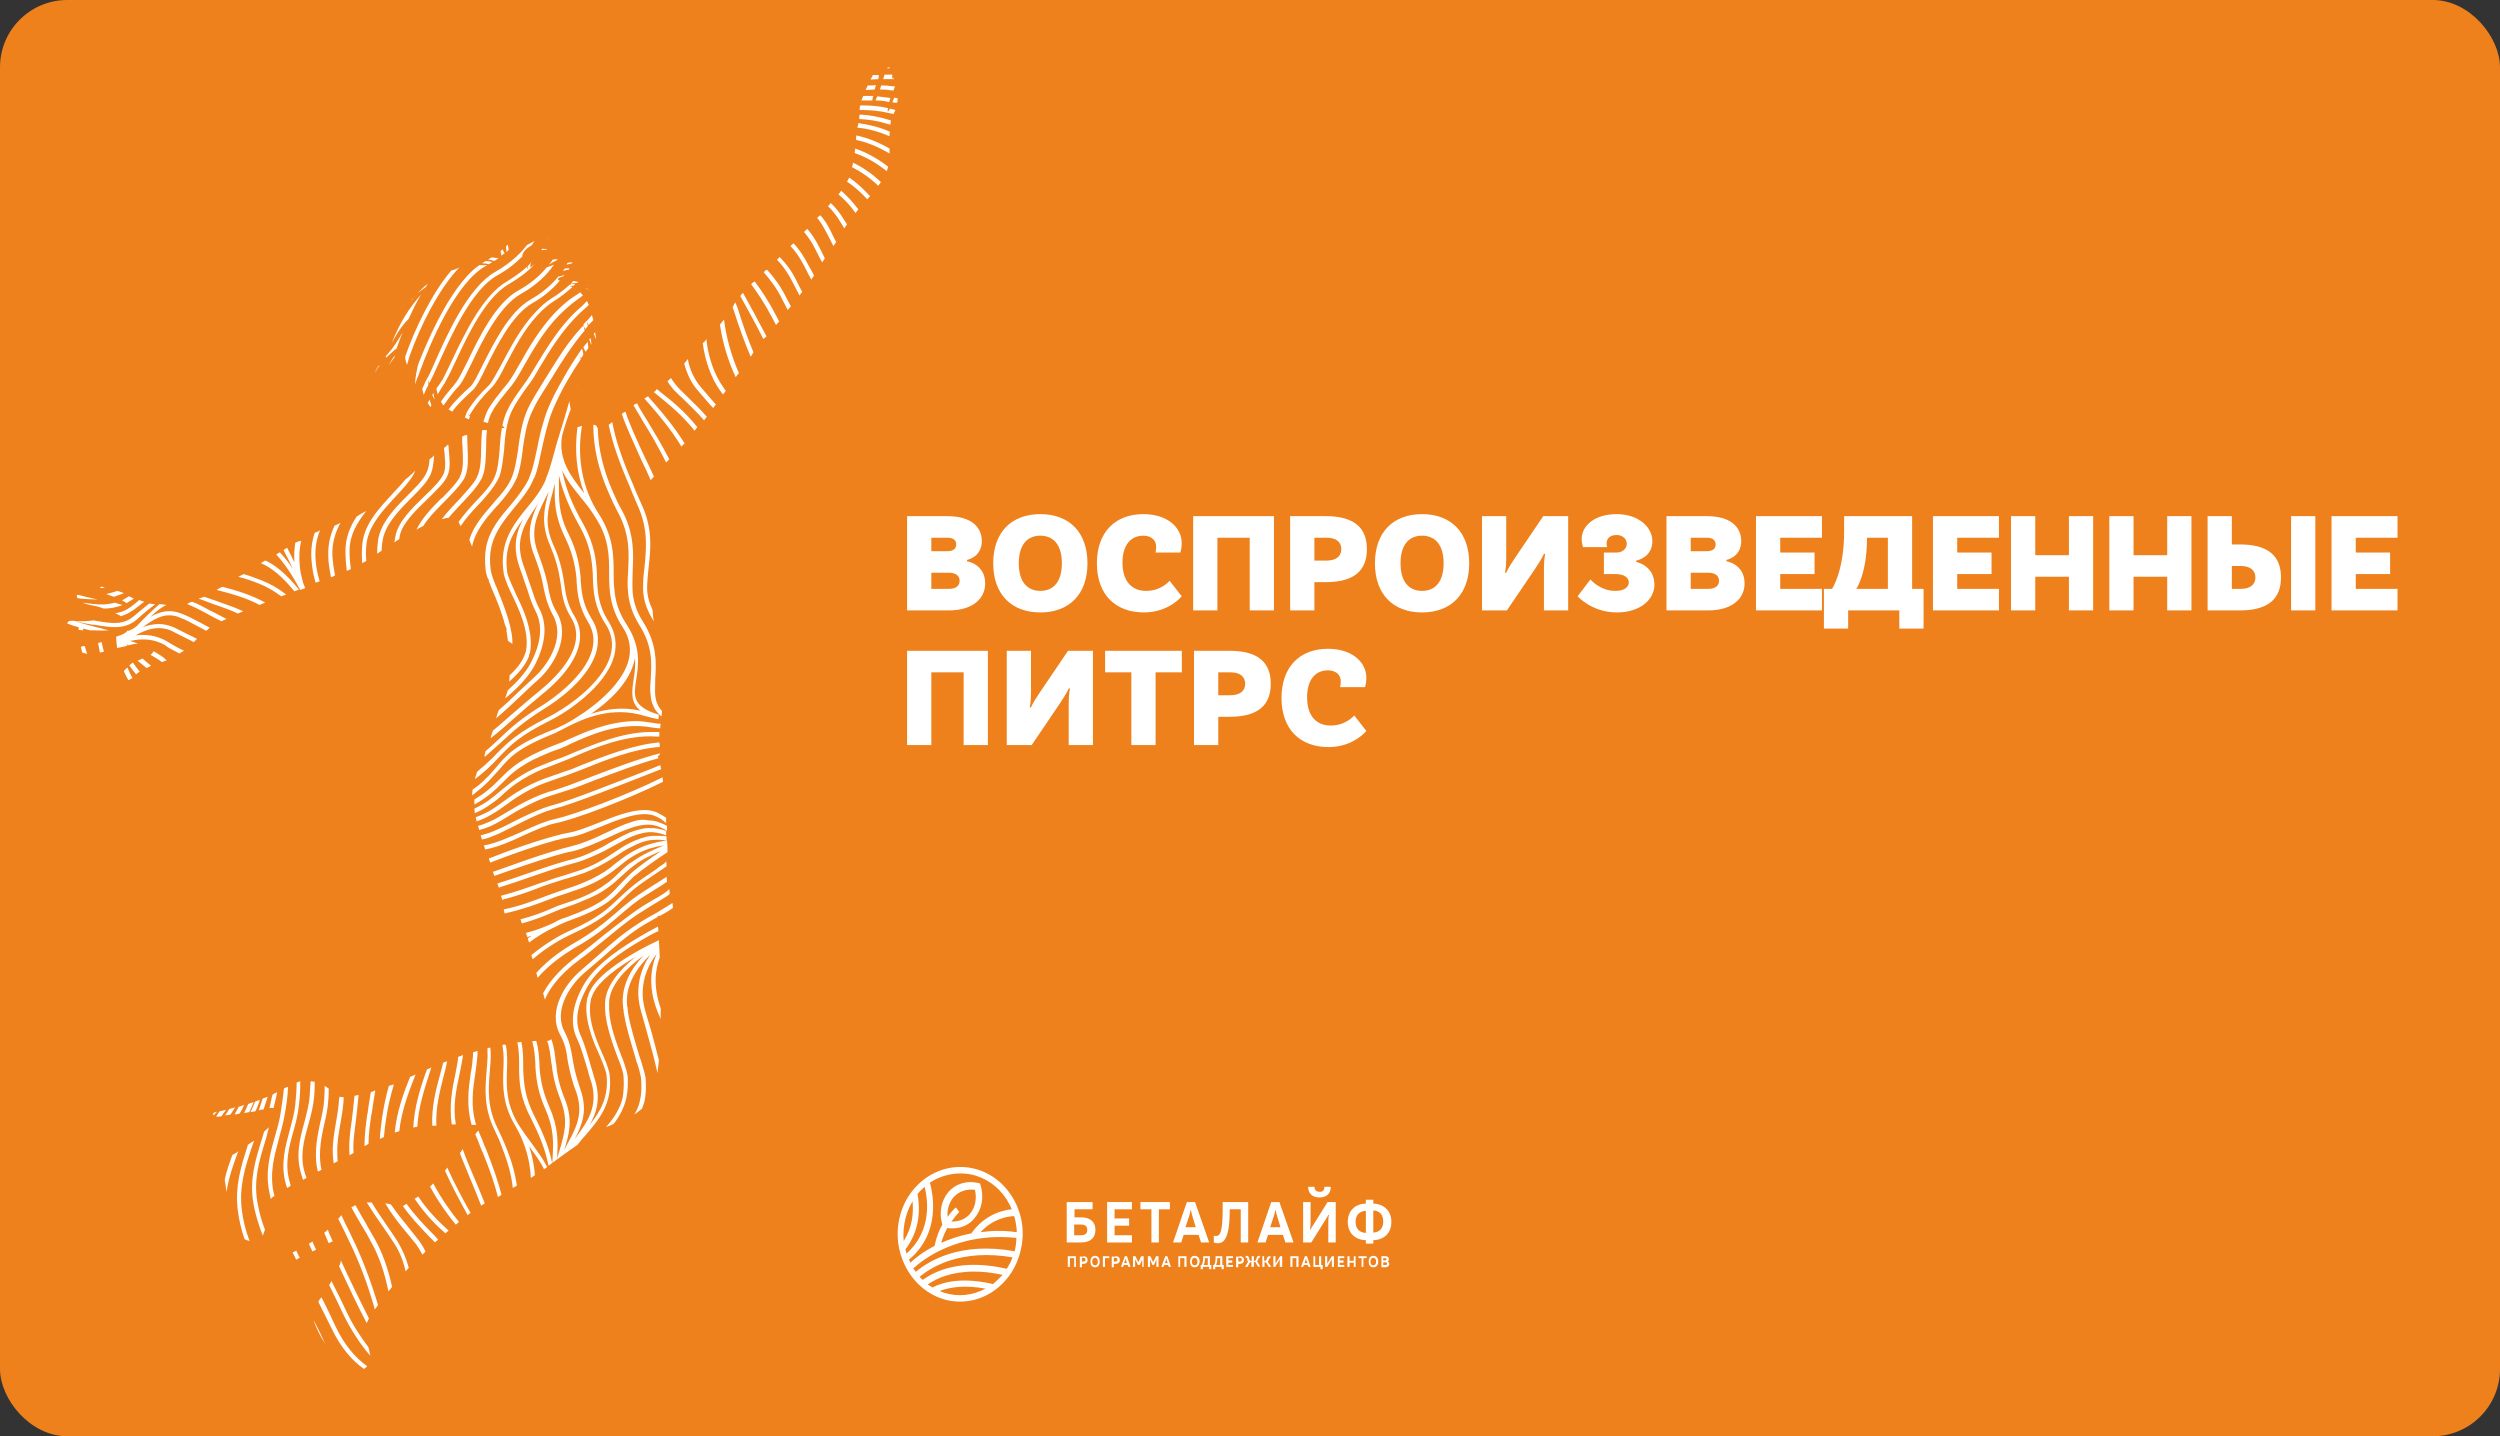<svg width="557" height="320" viewBox="0 0 557 320" fill="none" xmlns="http://www.w3.org/2000/svg">
<rect x="0" y="0" width="557" height="320" fill="#333333" stroke="none"/>
<rect width="557" height="320" rx="15" fill="#EE811C"/>
<mask id="mask0" mask-type="alpha" maskUnits="userSpaceOnUse" x="0" y="0" width="557" height="320">
<rect width="557" height="320" rx="15" fill="#EE811C"/>
</mask>
<g mask="url(#mask0)">
<path d="M123.622 182.491C121.607 182.895 119.088 184.007 116.468 185.22C113.445 186.534 110.422 187.949 107.802 188.353C107.903 188.656 108.004 188.96 108.105 189.263C110.825 188.757 113.949 187.443 116.871 186.028C119.39 184.916 121.808 183.805 123.824 183.4C128.358 182.491 139.946 178.043 147.704 174.202C147.704 173.798 147.603 173.494 147.603 173.191C139.946 177.032 128.156 181.48 123.622 182.491ZM140.449 173.09C135.714 174.909 130.877 176.83 127.35 178.043C125.637 178.649 124.025 179.155 122.917 179.458C120.7 180.065 118.282 181.176 115.964 182.288C115.359 182.592 114.755 182.895 114.15 183.198C112.437 184.108 110.724 184.916 109.112 185.523C108.407 185.725 107.702 185.927 107.097 186.129C107.198 186.433 107.298 186.736 107.399 187.039C108.004 186.938 108.709 186.736 109.414 186.433C111.127 185.826 112.84 184.916 114.654 184.007C115.259 183.703 115.863 183.4 116.468 183.097C118.685 181.985 121.103 180.873 123.219 180.267C124.428 179.963 126.04 179.458 127.753 178.852C131.28 177.639 136.217 175.718 140.852 173.899C143.17 172.989 145.286 172.18 147.301 171.372C147.2 171.068 147.2 170.765 147.1 170.462C144.984 171.372 142.767 172.18 140.449 173.09ZM132.187 172.888C130.172 173.696 128.156 174.404 126.645 175.011C124.63 175.718 123.118 176.224 122.211 176.426C119.793 177.234 117.475 178.346 115.46 179.458C114.654 179.963 113.747 180.469 113.042 180.873C111.732 181.682 110.422 182.491 109.011 183.097C108.105 183.501 107.298 183.805 106.492 184.007C106.593 184.31 106.694 184.613 106.795 184.916C107.601 184.714 108.508 184.411 109.414 184.007C110.926 183.299 112.236 182.491 113.546 181.682C114.352 181.176 115.158 180.671 115.964 180.267C117.879 179.256 120.196 178.043 122.514 177.335C123.42 177.032 124.831 176.628 126.947 175.92C128.559 175.415 130.474 174.606 132.59 173.798C136.923 172.18 142.162 170.159 146.697 168.946C146.596 168.744 146.596 168.541 146.495 168.339C146.697 168.541 146.898 168.339 147.1 167.834C142.263 169.047 136.721 171.169 132.187 172.888ZM129.567 170.462C128.156 171.068 126.947 171.574 125.839 171.877C125.033 172.18 124.227 172.484 123.521 172.686C122.816 172.989 122.111 173.191 121.506 173.393C119.39 174.202 117.375 175.112 114.956 176.628C114.05 177.234 113.143 177.841 112.337 178.447C111.228 179.256 110.12 180.065 108.911 180.772C108.105 181.176 107.097 181.682 105.989 182.086C106.089 182.389 106.089 182.693 106.19 182.996C107.399 182.592 108.508 182.086 109.314 181.581C110.624 180.873 111.732 180.065 112.84 179.256C113.647 178.649 114.553 178.043 115.46 177.436C117.778 176.021 119.692 175.011 121.808 174.303C122.413 174.101 123.017 173.899 123.824 173.595C124.529 173.292 125.335 173.09 126.141 172.787C127.249 172.382 128.459 171.877 129.869 171.372C134.605 169.451 141.155 166.823 146.999 166.419C146.999 166.115 146.999 165.812 146.898 165.408C141.054 165.913 134.404 168.541 129.567 170.462ZM127.955 167.632C126.846 168.137 125.839 168.541 125.033 168.845C123.219 169.451 121.909 170.058 120.801 170.462C118.483 171.372 116.468 172.484 114.453 173.899C113.445 174.606 112.639 175.314 111.732 176.021C110.825 176.83 109.818 177.639 108.709 178.447C108.105 178.852 106.996 179.559 105.686 180.166C105.686 180.469 105.787 180.873 105.787 181.176C107.298 180.57 108.508 179.761 109.213 179.256C110.422 178.447 111.43 177.639 112.337 176.729C113.143 176.021 113.949 175.314 114.956 174.606C116.871 173.292 118.886 172.18 121.103 171.271C122.211 170.866 123.622 170.361 125.335 169.653C126.141 169.35 127.149 168.946 128.257 168.44C132.691 166.52 139.442 163.69 146.092 164.094C146.394 164.094 146.596 164.094 146.898 164.094C146.898 163.791 146.898 163.487 146.898 163.083C146.596 163.083 146.394 163.083 146.092 163.083C145.689 163.083 145.185 163.083 144.782 163.083C138.434 163.184 132.187 165.913 127.955 167.632ZM126.746 164.7C125.839 165.105 125.033 165.509 124.327 165.711C122.715 166.318 121.304 166.924 120.196 167.43C117.778 168.541 115.763 169.653 114.05 171.068C113.042 171.877 112.236 172.686 111.43 173.494C110.624 174.303 109.818 175.112 108.709 176.021C107.903 176.729 106.795 177.436 105.686 178.144C105.686 178.548 105.686 178.852 105.686 179.256C106.996 178.548 108.306 177.639 109.314 176.83C110.422 175.92 111.329 175.011 112.135 174.202C112.941 173.393 113.747 172.585 114.654 171.877C116.367 170.563 118.181 169.451 120.599 168.44C121.708 167.935 123.118 167.328 124.73 166.823C125.436 166.52 126.242 166.217 127.149 165.711C131.179 163.892 137.93 160.758 145.185 162.072C145.79 162.173 146.495 162.274 147.1 162.274C147.1 161.971 147.1 161.668 147.2 161.264C146.697 161.264 146.092 161.163 145.487 161.061C144.178 160.859 142.868 160.657 141.558 160.657C135.411 160.758 130.172 163.184 126.746 164.7ZM27.595 149.538C27.898 150.246 28.2 150.852 28.603 151.56C28.704 151.459 28.805 151.459 29.006 151.358C29.207 151.257 29.308 151.156 29.51 151.054C29.107 150.347 28.704 149.538 28.401 148.73C28.099 148.932 27.797 149.235 27.595 149.538ZM28.805 148.224C29.308 148.932 29.812 149.639 30.316 150.246C30.517 150.044 30.82 149.841 31.122 149.639C30.618 149.033 30.114 148.325 29.611 147.618C29.308 147.82 29.107 148.022 28.805 148.224ZM30.618 147.213C30.719 147.314 30.82 147.314 30.921 147.416C31.525 147.921 32.029 148.325 32.633 148.831C32.936 148.73 33.137 148.629 33.44 148.426C33.54 148.426 33.54 148.426 33.641 148.325C33.036 147.82 32.432 147.314 31.727 146.708C31.323 146.91 31.021 147.112 30.618 147.213ZM33.54 145.899C34.246 146.304 34.951 146.708 35.556 147.112C35.656 147.213 35.757 147.314 35.959 147.416L36.059 147.517C36.462 147.416 36.765 147.213 37.168 147.112C37.067 147.011 36.966 147.011 36.865 146.91C36.765 146.809 36.664 146.708 36.563 146.607C36.462 146.506 36.362 146.405 36.16 146.304C35.556 145.899 34.951 145.495 34.246 145.091C34.044 145.394 33.843 145.697 33.54 145.899ZM18.023 144.181C18.124 144.585 18.224 144.99 18.325 145.394C18.628 145.495 19.03 145.596 19.434 145.697C19.232 145.091 19.03 144.585 18.93 143.979C18.527 143.878 18.224 143.979 18.023 144.181ZM21.852 143.271C21.953 143.979 22.154 144.686 22.255 145.394C22.557 145.293 22.86 145.293 23.162 145.192C22.96 144.484 22.759 143.777 22.658 143.069C22.456 143.069 22.154 143.17 21.852 143.271ZM15 138.925C15.806 139.228 16.612 139.531 17.519 139.733C17.519 139.936 17.519 140.138 17.519 140.34C17.821 140.34 18.224 140.441 18.527 140.441C18.527 140.34 18.527 140.138 18.527 140.037C19.03 140.138 19.534 140.34 20.038 140.441C20.24 140.441 20.441 140.441 20.643 140.441C21.55 140.441 22.96 140.542 24.27 140.441C23.666 140.34 23.061 140.138 22.356 139.936C22.255 139.936 22.053 139.835 21.852 139.835C19.937 139.329 18.224 138.925 16.612 138.318C16.209 138.318 15.806 138.318 15.605 138.318C15.201 138.419 15 138.622 15 138.925ZM30.517 139.43C30.417 139.531 30.316 139.632 30.114 139.733C30.014 139.835 29.913 139.936 29.711 140.037C29.611 140.138 29.409 140.239 29.308 140.239C29.207 140.34 29.006 140.34 28.905 140.441C28.805 140.542 28.603 140.542 28.502 140.542C28.401 140.542 28.401 140.542 28.301 140.542C28.301 140.643 28.301 140.744 28.099 140.845C27.696 141.25 26.789 141.553 25.882 141.856C25.882 142.665 25.983 143.574 26.084 144.383C26.89 144.181 27.696 144.08 28.401 143.878C28.401 143.878 28.401 143.878 28.301 143.777C28.2 143.676 28.2 143.676 28.099 143.574C28.2 143.574 28.301 143.676 28.401 143.676C28.502 143.676 28.603 143.676 28.603 143.777C29.308 143.574 30.014 143.473 30.719 143.372C30.114 143.17 29.51 142.968 28.905 142.766C29.006 142.766 29.107 142.766 29.207 142.766C32.029 142.159 34.447 142.463 36.664 143.676C36.865 143.777 36.966 143.878 37.067 143.979C37.168 144.08 37.269 144.08 37.369 144.181C37.974 144.585 38.881 144.99 39.989 145.596C40.291 145.394 40.594 145.192 40.997 144.99C39.687 144.383 38.679 143.777 37.974 143.372C37.873 143.271 37.772 143.271 37.672 143.17C37.47 143.069 37.369 142.968 37.168 142.867C35.052 141.654 32.734 141.25 30.215 141.553C33.238 139.835 35.656 139.531 37.974 140.441C38.175 140.542 38.377 140.643 38.578 140.744L38.78 140.845C39.586 141.25 40.594 141.755 41.803 142.362C42.206 142.564 42.71 142.766 43.113 143.069C43.415 142.867 43.617 142.564 43.919 142.362C43.314 142.058 42.81 141.755 42.307 141.553C41.097 140.946 40.09 140.441 39.284 140.037L39.082 139.936C38.881 139.835 38.679 139.733 38.377 139.632C36.362 138.824 34.246 138.824 31.827 139.733C35.354 137.004 37.369 136.802 39.284 137.307C39.586 137.409 39.888 137.51 40.09 137.611C41.299 138.015 42.71 138.824 44.423 139.733C44.926 140.037 45.43 140.239 45.934 140.542C46.236 140.34 46.539 140.037 46.74 139.835C46.035 139.531 45.43 139.127 44.826 138.824C43.012 137.914 41.601 137.105 40.392 136.701C40.09 136.6 39.788 136.499 39.485 136.398C37.571 135.892 35.757 136.196 33.54 137.409C34.85 136.196 35.959 135.286 37.067 134.78C36.563 134.679 36.059 134.679 35.556 134.578C34.145 135.791 32.533 137.307 30.517 139.43ZM29.913 137.206C27.495 139.329 24.875 138.925 21.348 138.318C21.247 138.318 21.146 138.318 21.046 138.217C20.643 138.217 20.34 138.318 20.038 138.318C19.03 138.419 17.721 138.419 16.814 138.419C18.527 138.824 19.635 139.026 19.736 139.026C20.24 139.127 20.744 139.228 21.247 139.228C24.774 139.835 27.898 140.34 30.618 137.914C32.13 136.499 33.44 135.488 34.548 134.679C34.145 134.578 33.641 134.477 33.238 134.477C32.331 135.185 31.223 136.095 29.913 137.206ZM19.232 134.376C18.93 134.376 18.728 134.275 18.426 134.275C19.333 134.679 20.441 134.882 21.146 134.983C21.55 135.084 22.356 135.286 23.061 135.589C24.472 135.589 25.882 135.387 27.293 134.78C26.789 134.679 26.185 134.477 25.58 134.275C23.464 134.882 21.348 134.679 19.232 134.376ZM41.702 134.578C42.911 135.084 44.423 135.791 46.236 136.802C47.143 137.307 48.252 137.914 49.36 138.419C49.662 138.217 50.065 138.116 50.468 137.914C49.058 137.206 47.849 136.499 46.74 135.993C45.229 135.185 44.02 134.477 42.81 134.073C42.307 134.174 42.004 134.376 41.702 134.578ZM29.308 135.084C28.099 135.993 26.89 136.499 25.681 136.6C26.185 136.903 26.789 137.105 26.89 137.307C27.898 137.004 28.905 136.499 29.913 135.791C30.719 135.185 31.424 134.578 32.13 134.073C31.727 133.972 31.323 133.77 31.021 133.669C30.517 134.174 29.913 134.578 29.308 135.084ZM44.624 133.264C44.523 133.264 44.322 133.365 44.221 133.365C45.027 133.669 45.934 133.972 46.942 134.376C47.546 134.578 48.252 134.882 48.957 135.084C50.368 135.589 51.778 136.095 52.987 136.701C53.391 136.499 53.794 136.398 54.197 136.196C52.685 135.488 51.073 134.882 49.259 134.275C48.554 133.972 47.849 133.77 47.244 133.568C46.639 133.365 46.035 133.163 45.531 132.961C45.229 133.062 44.926 133.163 44.624 133.264ZM28.704 132.86C28.2 133.163 27.696 133.466 27.192 133.77C27.595 133.972 27.898 134.174 28.2 134.376C28.502 134.174 28.905 133.972 29.207 133.77C29.409 133.669 29.611 133.466 29.812 133.365C29.51 133.163 29.107 133.062 28.805 132.86C28.905 132.759 28.805 132.86 28.704 132.86ZM17.217 133.264C17.418 133.264 17.62 133.264 17.821 133.365C19.131 133.466 20.441 133.568 21.751 133.568C20.24 133.264 18.224 132.759 17.519 132.557C17.418 132.557 17.418 132.557 17.317 132.557C17.116 132.456 17.015 132.759 17.217 133.264ZM23.666 132.355C24.169 132.557 24.875 132.759 25.378 132.961C26.084 132.759 26.789 132.456 27.595 132.152C27.192 131.95 26.689 131.849 26.185 131.647C25.278 131.95 24.472 132.152 23.666 132.355ZM48.252 131.445C51.476 132.253 54.801 133.163 57.824 134.78C58.227 134.578 58.63 134.477 59.033 134.275L58.932 134.174C56.01 132.557 52.685 131.546 49.562 130.737C49.058 130.939 48.655 131.142 48.252 131.445ZM22.356 131.041C22.658 131.041 23.061 130.939 23.363 130.939C23.162 130.838 22.96 130.737 22.759 130.737C22.658 130.737 22.658 130.737 22.557 130.737C22.456 130.636 22.356 130.838 22.356 131.041ZM53.088 128.513C54.801 128.918 56.413 129.524 57.925 130.131C59.436 130.737 61.048 131.647 62.661 132.86C63.064 132.759 63.366 132.557 63.769 132.456C61.955 131.04 60.142 130.03 58.328 129.322C57.018 128.817 55.708 128.311 54.297 127.907C53.894 128.109 53.491 128.311 53.088 128.513ZM58.126 125.481C60.444 126.391 63.064 128.615 65.583 131.748C65.885 131.647 66.187 131.546 66.59 131.344C64.071 128.21 61.552 125.986 59.134 124.875C58.731 125.077 58.429 125.279 58.126 125.481ZM65.784 120.932C65.583 122.246 65.482 123.662 65.583 125.279C65.079 124.167 64.474 123.055 63.971 122.044C63.668 122.246 63.467 122.348 63.164 122.55C63.87 123.864 64.575 125.279 65.281 126.795C64.374 125.38 63.366 124.167 62.358 123.055C62.056 123.257 61.754 123.358 61.552 123.561C63.366 125.481 65.18 128.21 66.893 131.445C67.296 131.344 67.598 131.142 68.001 131.041C67.8 130.636 67.699 130.131 67.497 129.726C67.195 128.513 66.893 127.402 66.792 126.189C66.59 124.066 66.691 122.246 67.094 120.528C66.59 120.528 66.187 120.73 65.784 120.932ZM70.117 118.709C69.513 120.528 69.21 122.55 69.412 124.875C69.513 126.492 69.815 128.109 70.319 129.828C70.621 129.726 70.923 129.625 71.225 129.524C70.722 127.907 70.419 126.29 70.319 124.774C70.117 122.246 70.52 120.023 71.326 118.102C71.024 118.405 70.621 118.507 70.117 118.709ZM75.256 116.788C75.055 116.889 74.853 116.99 74.551 117.091C73.644 119.012 73.039 121.236 73.14 123.864C73.14 125.38 73.442 126.997 73.745 128.615C74.047 128.513 74.349 128.412 74.651 128.21C74.349 126.694 74.148 125.178 74.047 123.763C73.946 120.932 74.752 118.507 75.861 116.485C75.659 116.586 75.457 116.687 75.256 116.788ZM79.488 115.07C77.977 117.294 76.969 119.821 76.969 122.752C76.969 124.066 77.07 125.582 77.271 127.199C77.573 127.098 77.876 126.896 78.178 126.795C77.977 125.38 77.876 123.965 77.876 122.752C77.876 119.214 79.589 116.384 81.604 113.857C80.798 114.261 80.093 114.665 79.488 115.07ZM90.27 106.882C89.463 107.893 88.456 108.904 87.448 110.016C87.146 110.42 86.743 110.723 86.441 111.128C83.821 113.958 80.999 117.294 80.697 121.539C80.596 122.752 80.596 124.066 80.697 125.481C80.999 125.279 81.302 125.178 81.604 124.976C81.503 123.763 81.503 122.651 81.604 121.64C81.906 117.698 84.627 114.463 87.146 111.734C87.448 111.33 87.851 111.027 88.154 110.622C89.665 109.005 91.076 107.489 91.983 105.973C92.184 105.669 92.386 105.265 92.486 104.861C91.781 105.669 90.975 106.276 90.27 106.882ZM95.711 102.334C95.61 103.547 95.409 104.658 94.905 105.568C94.199 106.983 92.587 108.601 90.975 110.218L90.37 110.824C87.549 113.655 84.728 116.788 84.224 120.427C84.123 121.236 84.022 122.246 84.022 123.358C84.325 123.156 84.728 122.954 85.03 122.651C85.03 121.842 85.131 121.135 85.231 120.528C85.735 117.192 88.355 114.261 91.076 111.532L91.68 110.925C93.393 109.207 95.005 107.59 95.811 105.973C96.416 104.76 96.618 103.142 96.718 101.424C96.416 101.828 96.114 102.03 95.711 102.334ZM98.935 99.807V99.908C99.137 102.131 99.439 104.153 98.834 105.568C98.23 106.983 96.517 108.702 94.602 110.521C91.882 113.149 88.859 116.081 88.154 119.214C88.053 119.719 87.952 120.225 87.851 120.831C88.254 120.629 88.557 120.326 88.96 120.124C88.96 119.821 89.061 119.618 89.061 119.416C89.665 116.485 92.688 113.655 95.308 111.128C97.222 109.207 99.137 107.489 99.741 105.871C100.447 104.254 100.144 102.03 99.943 99.706C99.943 99.503 99.943 99.301 99.842 98.998C99.54 99.301 99.237 99.604 98.935 99.807ZM102.966 97.28C102.966 98.189 102.966 98.998 103.066 99.908V100.009C103.167 102.131 103.268 104.254 102.663 105.77C102.563 105.973 102.462 106.175 102.361 106.478C101.555 107.792 100.245 109.207 98.532 110.925L98.331 111.027C96.215 113.149 93.998 115.474 92.789 118.001C93.293 117.698 93.796 117.395 94.3 117.192C95.509 115.272 97.323 113.452 99.036 111.734L99.237 111.532C100.95 109.814 102.361 108.297 103.268 106.882C103.469 106.579 103.57 106.377 103.671 106.074C104.376 104.355 104.276 102.131 104.175 99.908V99.807C104.175 98.796 104.074 97.785 104.074 96.875C103.671 96.976 103.268 97.077 102.966 97.28ZM107.399 95.865C107.298 97.178 107.198 98.493 107.198 99.807V99.908C107.198 102.03 107.097 104.254 106.492 105.77C106.392 105.973 106.291 106.175 106.19 106.478C105.384 107.994 103.973 109.409 102.462 111.128L102.16 111.431C100.95 112.745 99.54 114.16 98.431 115.676C98.935 115.575 99.439 115.373 99.943 115.373C100.85 114.261 101.857 113.25 102.865 112.138L103.167 111.835C104.779 110.117 106.19 108.601 107.097 106.983C107.298 106.68 107.399 106.478 107.5 106.175C108.205 104.456 108.205 102.131 108.306 100.009V99.908C108.306 98.594 108.306 97.178 108.508 95.865C108.105 95.763 107.702 95.865 107.399 95.865ZM132.187 94.651C132.187 99.604 133.295 104.557 135.613 109.814C136.318 111.431 136.923 112.745 137.628 114.059C140.349 119.012 140.147 123.156 139.946 127.199C139.845 128.817 139.744 130.434 139.946 132.051C140.147 134.477 140.953 136.802 142.364 139.127C145.487 143.979 145.185 147.82 144.984 151.257C144.883 152.571 144.782 153.885 144.984 155.098C145.084 156.311 145.588 158.231 147.402 159.646C147.402 159.242 147.503 158.838 147.503 158.433C146.495 157.321 146.092 156.108 145.991 154.997C145.891 153.885 145.991 152.571 145.991 151.257C146.193 147.82 146.495 143.676 143.271 138.52C141.86 136.398 141.155 134.174 140.953 131.95C140.852 130.434 140.953 128.918 140.953 127.301C141.155 123.358 141.356 118.81 138.535 113.655C137.83 112.442 137.225 111.128 136.52 109.51C134.404 104.658 133.295 100.009 133.194 95.46C133.094 95.258 132.993 95.157 132.993 95.056C132.791 94.753 132.59 94.651 132.187 94.651ZM135.613 94.651C136.419 98.594 137.93 102.94 140.349 108.5C140.55 109.005 140.752 109.51 140.953 110.016C141.356 110.925 141.759 111.936 142.162 112.846C144.48 118.001 143.976 122.55 143.573 126.593C143.371 128.109 143.271 129.524 143.271 130.939C143.271 133.365 143.976 135.69 145.487 138.116C145.588 138.217 145.588 138.318 145.689 138.419C145.487 137.712 145.487 136.802 145.387 135.892C144.581 134.174 144.178 132.557 144.178 130.939C144.178 129.625 144.379 128.21 144.48 126.694C144.984 122.55 145.487 117.799 142.968 112.442C142.565 111.532 142.162 110.622 141.759 109.712C141.558 109.207 141.356 108.702 141.155 108.196C138.636 102.435 137.124 97.987 136.419 94.045C136.117 94.247 135.915 94.449 135.613 94.651ZM138.535 92.226C139.542 95.258 141.155 98.493 142.868 102.435C143.573 103.85 144.278 105.366 144.984 106.983C145.185 106.781 145.387 106.478 145.689 106.175C145.084 104.76 144.379 103.344 143.775 102.131C141.961 98.189 140.349 94.753 139.341 91.72C139.039 91.821 138.736 92.023 138.535 92.226ZM141.155 90.305C141.86 91.518 142.666 92.832 143.472 94.247C144.984 96.673 146.697 99.604 148.41 103.041C148.611 102.839 148.913 102.536 149.115 102.334C147.402 98.998 145.689 96.168 144.278 93.843C143.371 92.428 142.565 91.114 141.961 89.901C141.658 89.901 141.356 90.103 141.155 90.305ZM141.155 147.921C141.255 147.416 141.457 147.011 141.457 146.506C141.658 148.325 141.356 150.044 141.155 151.459C140.752 154.188 140.449 156.513 142.666 158.332C138.535 157.423 134.807 158.029 131.683 159.04C135.714 156.311 139.845 152.368 141.155 147.921ZM124.529 97.178C124.529 97.28 124.529 97.381 124.428 97.482C124.327 97.684 124.327 97.886 124.227 98.189C124.227 98.29 124.227 98.29 124.126 98.391C124.126 98.594 124.025 98.695 124.025 98.897C123.924 99.099 123.924 99.301 123.824 99.503C123.824 99.503 123.824 99.503 123.824 99.604C123.723 99.807 123.723 100.11 123.622 100.312C123.017 102.334 122.614 104.153 122.01 105.669C121.808 106.175 121.607 106.68 121.506 107.084C120.498 109.308 119.088 111.128 117.475 113.048C114.352 116.889 111.127 120.932 112.236 127.806C112.337 128.412 112.84 129.929 113.747 131.849C115.46 135.387 118.08 140.643 117.173 145.091C117.173 145.192 117.173 145.293 117.072 145.394C117.072 145.495 117.072 145.495 116.972 145.596V145.697C116.569 146.91 115.662 148.527 113.546 150.448C113.546 150.953 113.445 151.358 113.445 151.863C115.662 149.943 117.072 148.123 117.778 146.405C117.778 146.304 117.879 146.203 117.879 146.101C117.879 146 117.879 146 117.879 145.899C117.879 145.798 117.879 145.798 117.979 145.697C117.979 145.596 118.08 145.495 118.08 145.394C118.785 141.654 117.375 137.51 115.763 134.073C115.359 133.163 114.856 132.253 114.553 131.445C113.747 129.726 113.143 128.21 113.042 127.705C112.236 122.348 114.05 118.911 116.569 115.676C115.057 118.405 114.251 121.64 115.561 125.784C115.763 126.391 115.964 127.098 116.266 127.806C116.569 128.817 116.972 129.828 117.375 131.041C117.475 131.243 117.475 131.445 117.576 131.647C117.979 132.961 118.483 134.477 119.289 136.095C121.002 139.329 120.599 143.271 118.181 147.82C117.072 149.943 115.158 151.964 113.143 153.784C112.941 154.491 112.74 154.997 112.538 155.603C115.662 153.076 117.778 150.65 119.088 148.325C121.607 143.473 122.01 139.127 120.196 135.69C119.39 134.174 118.987 132.759 118.483 131.344C118.382 131.142 118.382 130.939 118.282 130.737C117.879 129.524 117.475 128.412 117.173 127.503C116.871 126.694 116.669 126.088 116.468 125.481C114.654 119.922 117.072 116.384 119.592 112.644C119.692 112.442 119.793 112.341 119.894 112.138C118.382 115.373 117.072 118.81 118.987 123.662C119.692 125.481 120.498 127.705 121.002 130.333C121.002 130.535 121.103 130.737 121.103 130.939C121.506 132.759 121.909 134.679 123.118 136.903C126.343 142.564 121.304 148.831 119.188 150.751C117.778 152.065 116.468 153.278 115.158 154.491C113.848 155.805 112.538 157.018 111.127 158.231C111.027 158.433 110.926 158.737 110.825 159.04C110.724 159.343 110.624 159.747 110.523 160.051C112.337 158.534 114.05 156.917 115.863 155.199C117.173 153.986 118.483 152.672 119.894 151.459C123.32 148.426 127.249 141.856 124.025 136.398C122.816 134.376 122.413 132.456 122.111 130.737C122.111 130.535 122.01 130.333 122.01 130.131C121.405 127.402 120.599 125.178 119.894 123.257C117.979 118.304 119.591 114.969 121.304 111.431C121.607 110.824 121.909 110.218 122.211 109.611V109.712C121.304 113.048 120.398 116.586 122.514 121.438C123.723 124.268 124.428 126.694 124.831 129.524L124.932 130.131C125.234 132.456 125.536 134.882 127.249 137.611C130.978 143.777 124.529 150.347 120.398 153.784C117.879 155.805 115.964 157.524 114.05 159.141C112.639 160.354 111.329 161.567 109.818 162.78C109.616 163.386 109.414 163.892 109.314 164.498C111.228 162.982 112.941 161.466 114.654 159.95C116.468 158.332 118.483 156.614 120.901 154.592C125.335 151.054 132.086 143.979 127.955 137.206C126.343 134.578 126.04 132.355 125.738 130.131L125.637 129.524C125.234 126.694 124.529 124.066 123.219 121.236C121.204 116.687 122.111 113.452 123.017 110.117C123.219 109.308 123.42 108.5 123.622 107.691C123.622 107.792 123.622 107.792 123.622 107.893C123.521 111.532 123.521 114.868 125.839 119.618C127.35 122.752 128.156 125.582 128.459 129.019V129.524C128.66 132.355 128.962 135.185 130.978 138.52C132.187 140.441 132.489 142.463 131.985 144.585C130.474 150.953 122.111 156.311 121.204 156.917C116.065 160.051 113.647 162.274 111.127 164.7C110.221 165.509 109.314 166.419 108.205 167.328C108.004 167.935 107.903 168.339 108.004 168.541C108.004 168.642 107.903 168.744 107.903 168.744C108.004 168.642 108.105 168.642 108.105 168.541C109.515 167.328 110.624 166.318 111.732 165.307C114.251 162.982 116.669 160.758 121.708 157.625C123.32 156.614 131.481 151.358 132.993 144.686C133.497 142.26 133.194 139.936 131.784 137.813C129.869 134.679 129.567 132.051 129.365 129.221V128.716C129.063 125.077 128.257 122.145 126.645 118.911C124.428 114.463 124.529 111.33 124.529 107.691C124.529 107.084 124.529 106.579 124.529 105.973C125.436 109.712 126.746 112.947 129.164 117.294C131.381 121.236 131.885 124.369 132.086 128.109V128.513C132.187 131.748 132.388 135.185 134.907 139.026C136.318 141.149 136.721 143.574 136.016 146C134.202 152.571 125.436 158.13 122.211 159.747C115.359 163.184 113.143 165.408 110.624 167.935C109.818 168.845 108.911 169.653 107.802 170.664C107.298 171.068 106.795 171.473 106.291 171.978C106.089 172.484 105.989 172.989 105.787 173.595C106.795 172.888 107.702 172.079 108.407 171.473C109.515 170.462 110.422 169.552 111.228 168.642C113.647 166.115 115.763 163.892 122.514 160.556C125.839 158.939 134.907 153.177 136.822 146.203C137.527 143.473 137.124 140.946 135.613 138.52C133.295 134.882 133.094 131.748 132.993 128.513V128.109C132.892 125.077 132.489 121.337 129.97 116.788C127.35 112.138 126.04 108.803 125.234 104.76C126.242 106.983 127.854 108.904 129.466 110.925C130.575 112.24 131.683 113.655 132.59 115.171C135.713 119.922 135.714 123.864 135.714 127.705C135.714 131.445 135.814 135.286 138.736 139.733C140.349 142.159 140.752 144.787 139.946 147.517C138.132 153.278 131.179 158.433 126.242 161.163C125.839 161.365 125.536 161.567 125.234 161.668C124.63 161.971 124.025 162.274 123.521 162.477C123.42 162.477 123.32 162.578 123.219 162.578C114.755 165.913 112.941 168.137 110.624 170.866C109.918 171.675 109.213 172.585 108.205 173.494C108.105 173.595 108.004 173.697 107.903 173.798C107.298 174.404 106.392 175.213 105.283 175.92C105.283 176.325 105.182 176.83 105.182 177.234C106.492 176.224 107.702 175.213 108.508 174.404C108.608 174.303 108.709 174.202 108.81 174.101C109.818 173.09 110.523 172.18 111.228 171.473C113.546 168.744 115.259 166.722 123.521 163.386C123.622 163.386 123.723 163.285 123.824 163.285C123.824 163.285 123.924 163.285 123.924 163.184C124.529 162.881 125.234 162.578 126.141 162.072C130.071 160.051 136.318 157.22 143.775 159.545C144.782 159.848 145.79 160.051 146.697 160.253C146.697 159.95 146.797 159.646 146.797 159.242C140.852 157.423 141.155 155.098 141.759 151.358C142.263 148.123 142.868 144.08 139.542 139.026C137.83 136.398 137.124 133.972 136.923 131.647C136.721 130.232 136.721 128.918 136.721 127.503C136.721 123.561 136.62 119.517 133.396 114.463C129.769 108.904 128.459 102.03 129.668 94.854C129.164 95.056 128.862 95.157 128.66 95.157C127.955 100.413 128.459 105.366 130.172 109.915C127.149 106.074 124.327 102.435 125.234 97.077C125.738 95.258 126.343 93.236 127.149 91.215C127.048 90.608 126.947 89.901 126.846 89.395C126.04 92.327 125.234 94.854 124.529 97.178ZM95.308 89.8C95.509 90.103 95.711 90.406 95.912 90.709C96.013 90.608 96.013 90.406 96.114 90.305C96.013 89.901 95.811 89.496 95.711 88.991C95.61 89.193 95.509 89.496 95.308 89.8ZM143.573 88.789C143.976 89.294 144.48 89.8 144.984 90.406C146.999 92.731 149.417 95.561 151.836 99.503C152.037 99.301 152.239 98.998 152.541 98.796C150.123 94.955 147.704 92.124 145.689 89.8C145.185 89.294 144.782 88.789 144.379 88.283C144.178 88.385 143.875 88.587 143.573 88.789ZM96.315 87.98C96.416 88.283 96.618 88.587 96.819 88.991C96.819 88.991 96.819 88.991 96.819 88.89C96.718 88.385 96.618 87.98 96.517 87.475C96.517 87.677 96.416 87.778 96.315 87.98ZM145.689 87.374C146.092 87.677 146.394 87.98 146.797 88.283C149.014 90.103 151.936 92.428 154.758 95.966C154.959 95.662 155.161 95.46 155.362 95.157C152.541 91.619 149.518 89.193 147.301 87.475C146.999 87.171 146.697 86.969 146.294 86.666C146.193 86.969 145.991 87.171 145.689 87.374ZM128.66 85.858C128.761 85.959 128.761 85.858 128.761 85.655C128.761 85.756 128.761 85.756 128.66 85.858ZM148.712 84.948C149.115 85.655 149.619 86.262 150.123 86.868C150.828 87.576 151.533 88.283 152.44 89.092C153.75 90.406 155.261 91.821 156.874 93.641C157.075 93.337 157.277 93.135 157.478 92.832C155.967 91.114 154.455 89.698 153.145 88.385C152.339 87.576 151.533 86.868 150.929 86.161C150.425 85.554 149.921 84.948 149.518 84.24C149.115 84.543 148.913 84.746 148.712 84.948ZM84.325 81.511C83.922 82.118 83.619 82.724 83.519 83.128C83.821 82.421 84.224 81.915 84.627 81.309C84.526 81.41 84.425 81.511 84.325 81.511ZM131.381 80.904V81.006V80.904ZM152.944 80.399C152.742 80.601 152.642 80.803 152.44 81.006C153.045 83.229 153.952 85.251 155.362 86.868C156.168 87.778 156.974 88.789 157.881 89.8C158.184 90.204 158.587 90.507 158.889 90.912C159.09 90.608 159.292 90.406 159.493 90.103C159.191 89.8 158.889 89.395 158.587 89.092C157.68 88.081 156.874 87.07 156.068 86.161C154.657 84.442 153.649 82.32 153.246 79.995C153.045 80.197 153.045 80.298 152.944 80.399ZM86.642 81.41C87.045 80.702 87.448 80.197 87.851 79.692C87.851 79.591 87.952 79.388 87.952 79.186C87.146 80.298 86.743 81.107 86.642 81.41ZM125.536 84.24C124.025 86.868 122.917 88.991 122.111 91.013C120.901 94.045 120.196 97.178 119.692 99.807C119.188 102.131 118.785 104.254 118.08 105.973C117.979 106.276 117.879 106.478 117.778 106.781C116.871 108.601 115.561 110.319 114.251 111.936L113.747 112.543C111.43 115.272 109.011 118.102 108.306 121.943C108.004 123.459 108.004 125.178 108.205 126.997C108.205 127.402 108.407 128.008 108.608 128.716C108.709 128.817 108.81 129.019 108.911 129.221C108.911 129.322 108.911 129.322 108.911 129.423C108.911 129.524 108.911 129.625 109.011 129.726C109.213 130.131 109.314 130.535 109.515 131.041L109.616 131.243C110.624 133.568 111.833 136.499 112.538 139.329C112.84 139.835 112.941 140.239 112.84 140.542C112.941 141.25 113.042 141.957 113.143 142.564C113.143 142.665 113.143 142.665 113.143 142.766C113.445 142.968 113.747 143.17 114.05 143.372C114.05 143.372 114.05 143.473 114.15 143.473C114.15 143.17 114.15 142.867 114.15 142.463C113.848 138.622 111.934 134.174 110.624 130.838L110.523 130.636C109.818 129.019 109.414 127.604 109.314 126.896C109.112 125.178 109.112 123.561 109.414 122.145C110.12 118.608 112.337 115.878 114.553 113.149L115.057 112.543C116.367 110.925 117.778 109.207 118.685 107.185C118.785 106.882 118.886 106.579 119.088 106.377C119.793 104.658 120.196 102.435 120.7 100.11C121.304 97.482 121.909 94.449 123.118 91.417C123.924 89.496 124.932 87.374 126.443 84.746C127.249 83.331 128.257 81.713 129.365 80.096C129.365 79.894 129.365 79.692 129.265 79.388C129.365 79.591 129.466 79.692 129.466 79.793C129.668 79.489 129.869 79.287 129.97 78.984C129.869 78.58 129.869 78.175 129.668 77.67C128.056 79.995 126.645 82.219 125.536 84.24ZM129.97 77.367C130.172 77.771 130.272 78.074 130.474 78.377C130.675 78.074 130.877 77.872 131.078 77.569C131.078 77.064 130.978 76.659 130.978 76.154C130.575 76.558 130.272 76.962 129.97 77.367ZM156.571 76.457C157.075 80.298 158.385 84.139 160.4 86.969C160.602 87.273 160.803 87.576 161.106 87.879C161.307 87.576 161.509 87.374 161.71 87.07C161.509 86.868 161.408 86.666 161.206 86.363C159.09 83.431 157.78 79.489 157.377 75.547C157.176 75.952 156.874 76.255 156.571 76.457ZM131.28 75.648C131.481 76.053 131.582 76.457 131.683 76.76L131.784 76.659C131.683 76.255 131.683 75.749 131.582 75.345C131.381 75.446 131.381 75.547 131.28 75.648ZM86.541 78.681C86.34 78.883 86.138 79.186 85.937 79.388C85.937 79.489 86.038 79.591 86.038 79.692C86.541 79.186 87.045 78.782 87.448 78.377C87.751 78.074 88.053 77.872 88.355 77.67C88.758 76.558 89.161 75.345 89.665 74.132C88.456 76.154 87.347 77.872 86.541 78.681ZM132.288 74.435C132.489 74.739 132.59 75.143 132.691 75.446L132.791 75.345C132.691 74.941 132.691 74.435 132.59 74.031C132.489 74.132 132.388 74.233 132.288 74.435ZM122.514 82.724C122.111 83.431 121.708 84.038 121.304 84.644L121.204 84.847C119.894 86.969 118.584 88.991 117.576 91.114C116.266 94.045 115.863 97.077 115.46 99.807V100.009C115.057 102.536 114.755 104.456 114.15 106.074C114.05 106.276 113.949 106.579 113.848 106.781C113.042 108.5 111.631 110.218 110.221 111.734L109.818 112.24C107.702 114.665 105.485 117.192 104.578 120.225C104.578 120.326 104.679 120.427 104.679 120.528C104.679 120.629 104.779 120.73 104.779 120.831C104.779 120.831 104.981 121.236 105.182 121.842V121.741C105.888 118.304 108.205 115.575 110.523 112.947L111.027 112.442C112.437 110.824 113.848 109.106 114.755 107.287C114.856 106.983 115.057 106.68 115.158 106.478C115.763 104.861 116.166 102.839 116.468 100.211V100.009C116.871 97.381 117.274 94.348 118.584 91.619C119.491 89.597 120.801 87.576 122.111 85.554L122.211 85.352C122.614 84.746 123.017 84.139 123.42 83.431C125.133 80.601 127.451 76.962 130.272 73.627C130.172 73.323 130.071 72.919 129.97 72.515C126.746 75.85 124.428 79.692 122.514 82.724ZM129.97 72.313C130.071 72.717 130.272 73.02 130.373 73.323C130.575 73.121 130.776 72.919 130.978 72.616C130.877 72.313 130.776 71.908 130.675 71.504C130.373 71.807 130.172 72.111 129.97 72.313ZM160.4 72.313C161.005 76.356 162.214 80.5 163.927 84.038C164.129 83.735 164.33 83.431 164.632 83.128C163.02 79.489 161.811 75.244 161.307 71.201C161.005 71.605 160.703 71.908 160.4 72.313ZM130.675 71.605C130.877 71.908 131.078 72.212 131.179 72.414C131.481 72.009 131.885 71.706 132.187 71.302C132.086 70.898 131.985 70.594 131.885 70.19C131.481 70.695 131.078 71.1 130.675 71.605ZM163.826 67.36C163.625 67.663 163.423 68.067 163.222 68.472C163.322 68.674 163.322 68.775 163.423 68.977C164.532 72.515 165.842 76.154 167.252 79.489C167.454 79.085 167.756 78.782 167.857 78.479C166.547 75.345 165.338 71.908 164.33 68.573C164.129 68.168 164.028 67.764 163.826 67.36ZM128.559 69.179C124.529 72.919 121.607 77.872 119.39 81.511C118.584 82.926 117.778 84.139 117.173 85.049C116.871 85.453 116.669 85.756 116.367 86.161C115.158 87.879 113.949 89.496 113.143 91.215C112.538 92.428 112.135 93.641 111.934 94.854C112.135 94.955 112.337 95.157 112.437 95.359C112.337 95.359 112.034 95.359 111.833 95.359C111.53 96.875 111.43 98.391 111.329 99.807V100.009C111.127 102.536 110.926 104.456 110.321 105.973C110.221 106.175 110.12 106.478 110.019 106.68C109.213 108.297 107.802 109.814 106.291 111.431L105.888 111.835C104.578 113.25 103.268 114.767 102.16 116.283C102.26 116.586 102.462 116.889 102.663 117.192C103.772 115.474 105.182 113.958 106.593 112.442L106.996 112.037C108.508 110.42 109.918 108.702 110.825 107.084C110.926 106.781 111.127 106.478 111.228 106.276C111.833 104.658 112.034 102.637 112.337 100.009V99.807C112.538 96.976 112.84 94.146 114.05 91.518C114.856 89.901 115.964 88.283 117.173 86.565C117.475 86.161 117.677 85.858 117.979 85.453C118.685 84.543 119.39 83.331 120.196 81.915C122.312 78.377 125.234 73.526 129.164 69.786C129.769 69.28 130.373 68.674 131.179 67.966C131.078 67.663 130.877 67.36 130.776 67.056C129.97 67.966 129.164 68.674 128.559 69.179ZM91.579 66.854C91.781 66.652 91.882 66.45 92.083 66.349C91.882 66.551 91.781 66.753 91.579 66.854ZM92.083 66.349C92.184 66.248 92.285 66.147 92.285 66.046C92.285 66.147 92.184 66.248 92.083 66.349ZM92.285 66.147C92.386 66.046 92.386 65.945 92.486 65.945C92.486 65.945 92.386 66.046 92.285 66.147ZM87.247 76.457C88.96 73.323 90.068 72.009 91.076 70.999C91.882 69.179 92.789 67.36 93.796 65.641C91.277 68.472 89.161 71.706 87.247 76.457ZM127.753 66.147C126.544 66.955 125.234 68.067 123.824 69.482C120.398 73.02 117.677 77.67 115.763 81.107C114.755 82.926 113.848 84.442 113.143 85.352C112.84 85.756 112.437 86.161 112.135 86.565C110.926 88.081 109.717 89.597 108.81 91.114C108.306 92.023 108.004 93.034 107.702 93.944C107.903 94.045 108.105 94.045 108.306 94.146C108.407 94.146 108.508 94.247 108.709 94.247C108.911 93.337 109.213 92.428 109.717 91.619C110.523 90.103 111.732 88.688 112.941 87.171C113.243 86.767 113.647 86.363 113.949 85.959C114.755 84.948 115.662 83.431 116.669 81.612C118.685 78.074 121.204 73.627 124.63 70.19C125.94 68.876 127.249 67.764 128.358 66.955C128.862 66.551 129.365 66.248 129.869 65.844C129.668 65.54 129.466 65.338 129.265 65.136C128.66 65.54 128.257 65.844 127.753 66.147ZM164.935 65.945C166.547 68.876 168.361 72.111 170.074 75.547C170.275 75.345 170.577 75.143 170.779 74.941C168.965 71.504 167.151 68.168 165.539 65.237C165.338 65.439 165.136 65.641 164.935 65.945ZM130.373 64.226C130.675 64.327 131.078 64.428 131.481 64.631C131.078 64.428 130.776 64.226 130.373 64.226C130.373 64.226 130.373 64.125 130.373 64.226ZM131.078 63.519C131.179 63.519 131.179 63.519 131.28 63.519C131.28 63.62 131.28 63.62 131.078 63.519ZM126.947 63.418C125.738 64.529 124.428 65.54 122.917 66.45C121.607 67.259 120.398 68.371 119.088 69.786C116.065 73.02 113.747 77.367 111.934 80.803C110.724 83.027 109.717 84.948 109.011 85.756C106.895 87.778 105.384 89.597 104.376 91.215C103.973 91.821 103.772 92.428 103.57 93.034C103.873 93.135 104.175 93.337 104.477 93.439C104.578 93.236 104.578 93.034 104.679 92.731C104.578 92.63 104.376 92.428 104.175 92.226C104.376 92.327 104.578 92.428 104.679 92.529C104.779 92.226 104.981 91.922 105.182 91.619C106.19 90.002 107.601 88.283 109.616 86.262C110.523 85.352 111.53 83.533 112.74 81.107C114.553 77.67 116.77 73.425 119.692 70.291C121.002 68.876 122.211 67.865 123.32 67.158C124.932 66.147 126.343 65.035 127.552 63.923C127.149 63.721 126.947 63.923 126.947 63.923C126.947 63.923 127.149 63.62 127.854 63.62C127.955 63.519 128.056 63.418 128.156 63.316C127.854 63.316 127.552 63.215 127.249 63.215C127.249 63.418 127.149 63.418 126.947 63.418ZM92.789 65.54C92.789 65.641 92.789 65.641 92.789 65.54C93.192 65.136 93.796 64.732 94.804 64.024C95.005 63.721 95.106 63.519 95.308 63.215C94.401 63.923 93.595 64.732 92.789 65.54ZM127.149 63.215C127.753 63.114 128.257 63.013 128.66 63.013C128.761 62.912 128.761 62.811 128.862 62.811C128.459 62.71 128.056 62.71 127.653 62.609C127.552 62.912 127.35 63.114 127.149 63.215ZM167.353 63.316C168.864 65.338 170.376 67.663 171.887 70.493C172.19 71.1 172.593 71.807 172.895 72.414C173.096 72.212 173.298 71.908 173.6 71.605C173.298 71.1 173.096 70.594 172.794 70.089C171.283 67.158 169.67 64.732 168.159 62.71C167.756 62.912 167.554 63.114 167.353 63.316ZM124.428 61.598C122.816 63.519 120.7 65.338 118.181 66.753C113.344 69.584 110.019 76.457 107.5 81.41C106.392 83.634 105.485 85.453 104.88 86.06C103.066 87.677 101.253 89.395 99.943 91.215C100.245 91.417 100.447 91.518 100.749 91.72C101.958 90.002 103.772 88.385 105.485 86.767C106.19 86.06 107.097 84.341 108.306 81.814C110.624 77.165 114.05 70.19 118.584 67.562C121.103 66.147 123.118 64.428 124.73 62.508C124.126 62.407 124.025 61.901 125.436 61.598C125.536 61.497 125.637 61.396 125.738 61.194C125.335 61.497 124.831 61.497 124.428 61.598ZM129.869 60.183H129.97C129.97 60.183 129.97 60.183 129.869 60.183ZM170.174 60.688C171.585 62.306 173.096 64.226 174.306 66.753C174.709 67.562 175.112 68.269 175.515 69.078C175.716 68.775 175.918 68.573 176.22 68.269C175.918 67.663 175.515 66.955 175.212 66.349C173.902 63.721 172.391 61.699 170.88 60.082C170.577 60.183 170.376 60.385 170.174 60.688ZM126.846 59.779C126.443 59.779 126.141 59.779 125.738 59.88C125.637 60.082 125.536 60.284 125.436 60.385C125.839 60.284 126.242 60.082 126.746 60.082C126.746 59.981 126.846 59.88 126.846 59.779ZM100.547 60.284C96.114 65.439 92.285 73.627 90.27 79.489C90.27 80.096 90.471 80.601 90.673 81.309C90.874 80.803 90.975 80.197 91.177 79.591C91.177 79.489 91.277 79.388 91.277 79.287C93.595 72.717 97.827 64.226 102.361 59.577C101.857 59.88 101.253 60.082 100.547 60.284ZM106.795 59.071C105.787 59.779 104.88 60.587 103.973 61.598C99.137 66.955 95.207 75.952 93.192 81.107C93.192 81.208 93.192 81.309 93.091 81.41C92.889 82.522 92.486 84.038 92.486 85.655C92.587 85.453 92.587 85.251 92.688 85.049C92.789 84.644 92.99 84.139 93.192 83.735C93.293 83.431 93.494 83.027 93.595 82.623C95.711 76.861 101.454 63.013 108.205 59.273C108.306 59.172 108.407 59.172 108.608 59.071C108.306 59.071 107.903 59.071 107.399 59.071C107.198 59.071 106.996 59.071 106.795 59.071ZM121.808 59.577C120.398 61.295 118.382 63.114 115.46 64.732C110.422 67.562 106.795 75.042 104.175 80.5C103.167 82.522 102.26 84.341 101.656 85.15C101.353 85.453 101.152 85.858 100.85 86.161C100.648 86.363 100.447 86.666 100.245 86.868C99.54 87.677 98.834 88.587 98.23 89.496C98.331 89.698 98.532 89.901 98.633 90.103C98.734 90.204 98.734 90.305 98.834 90.305C99.54 89.294 100.245 88.385 100.95 87.475C101.152 87.273 101.353 86.969 101.555 86.767C101.857 86.464 102.16 86.06 102.462 85.756C103.167 84.847 103.973 83.128 105.082 80.904C107.5 75.85 111.228 68.269 115.964 65.54C119.591 63.519 121.909 61.194 123.42 58.97C122.917 59.172 122.413 59.374 121.808 59.577ZM126.443 58.566C126.343 58.667 126.343 58.869 126.242 58.97C126.645 58.869 127.048 58.768 127.451 58.667C127.451 58.566 127.552 58.566 127.552 58.465C127.149 58.465 126.846 58.465 126.443 58.566ZM117.576 59.273C117.576 59.475 117.576 59.678 117.576 59.981C117.475 59.779 117.475 59.678 117.375 59.475C116.065 60.688 114.553 61.699 112.941 62.71C107.601 65.742 103.469 74.435 100.749 80.197C99.943 81.915 99.237 83.331 98.734 84.341C98.532 84.746 98.23 85.049 98.028 85.453C97.827 85.756 97.625 86.06 97.424 86.262C97.323 86.363 97.323 86.464 97.222 86.565C97.323 87.07 97.424 87.576 97.525 87.879C97.726 87.475 98.028 87.07 98.23 86.666C98.431 86.363 98.532 86.161 98.734 85.858C99.036 85.453 99.237 85.15 99.439 84.644C100.044 83.634 100.749 82.118 101.555 80.399C104.175 74.739 108.205 66.248 113.344 63.316C115.561 62.002 117.576 60.587 119.088 58.869C118.785 59.071 118.483 59.374 118.181 59.577C118.08 59.374 118.181 58.667 118.483 57.959C118.282 58.566 117.979 58.97 117.576 59.273ZM107.702 58.465C107.601 58.566 107.5 58.566 107.399 58.667C108.105 58.667 108.608 58.768 108.911 58.869C109.213 58.667 109.414 58.566 109.717 58.364C109.213 58.263 108.709 58.161 108.205 58.161C108.004 58.263 107.903 58.364 107.702 58.465ZM123.118 57.858C122.917 58.263 122.614 58.566 122.312 58.97C123.017 58.465 123.42 58.263 124.126 57.959C124.126 57.858 124.227 57.757 124.227 57.757C123.924 57.757 123.521 57.757 123.118 57.858ZM109.515 57.353C109.213 57.555 109.011 57.656 108.709 57.858C109.112 57.858 109.616 57.959 110.12 58.161C110.422 57.959 110.724 57.757 111.027 57.555C110.825 57.454 110.523 57.454 110.221 57.454C110.019 57.353 109.818 57.353 109.515 57.353C109.515 57.353 109.616 57.353 109.515 57.353ZM173.096 57.858C174.406 59.172 175.615 60.891 176.724 63.114C177.228 64.024 177.631 64.934 178.135 65.844C178.336 65.54 178.538 65.237 178.739 65.035C178.336 64.327 177.933 63.519 177.53 62.71C176.422 60.385 175.112 58.667 173.701 57.252C173.6 57.353 173.399 57.656 173.096 57.858ZM119.592 57.151C119.592 57.151 119.692 57.05 119.592 57.151C119.692 57.05 119.592 57.05 119.592 57.151ZM119.692 57.05C119.793 56.948 119.894 56.948 119.995 56.847C119.894 56.948 119.793 56.948 119.692 57.05ZM111.53 55.938C111.631 56.342 111.631 56.645 111.732 56.948C111.934 56.746 112.236 56.544 112.437 56.443C112.236 56.14 112.135 55.837 111.934 55.533C111.833 55.736 111.631 55.837 111.53 55.938ZM120.599 55.736C121.002 55.634 121.405 55.634 121.808 55.634L121.909 55.533C121.506 55.432 121.204 55.432 120.801 55.432C120.801 55.432 120.7 55.533 120.599 55.736ZM112.74 54.927C112.74 55.331 112.84 55.736 112.84 56.14C113.042 56.039 113.143 55.837 113.344 55.634C113.243 55.331 113.243 54.927 113.143 54.523C112.941 54.624 112.84 54.826 112.74 54.927ZM176.119 54.826C177.228 55.938 178.235 57.454 179.243 59.374C179.747 60.385 180.251 61.396 180.754 62.306C180.956 62.002 181.157 61.699 181.359 61.396C180.956 60.587 180.553 59.779 180.049 58.97C179.041 56.948 177.933 55.432 176.825 54.219C176.623 54.32 176.321 54.624 176.119 54.826ZM117.375 54.624C116.77 55.432 115.964 56.342 115.158 57.05C115.158 57.151 115.057 57.151 115.057 57.252C115.057 57.252 115.057 57.252 115.057 57.151C113.747 58.364 112.135 59.577 110.321 60.587C104.276 64.024 99.54 74.638 96.718 81.107C96.315 81.915 96.013 82.724 95.711 83.331C95.509 83.735 95.308 84.139 95.106 84.442C94.905 84.847 94.703 85.15 94.602 85.453C94.401 85.858 94.3 86.161 94.099 86.565C94.099 86.666 94.099 86.666 94.099 86.767C94.199 87.171 94.3 87.576 94.401 87.98C94.502 87.778 94.602 87.576 94.703 87.273C94.905 86.767 95.106 86.363 95.409 85.858C95.409 85.453 95.509 84.948 95.509 84.543C95.509 84.847 95.61 85.15 95.61 85.352C95.711 85.15 95.811 85.049 95.912 84.847C96.114 84.442 96.315 84.038 96.517 83.634C96.819 83.027 97.121 82.219 97.525 81.41C100.346 75.143 104.981 64.631 110.724 61.396C112.941 60.183 114.755 58.768 116.367 57.151C116.367 56.14 117.274 55.331 118.483 54.624C118.685 54.32 118.886 54.017 119.088 53.714C118.483 54.017 117.879 54.32 117.375 54.624ZM121.909 53.209C122.01 53.209 122.01 53.209 122.111 53.209C122.111 53.107 122.01 53.107 121.909 53.209ZM111.43 52.905C111.43 52.703 111.43 52.501 111.43 52.299C111.43 52.501 111.43 52.703 111.43 52.905ZM179.142 51.692C180.049 52.804 180.956 54.017 181.661 55.533C182.165 56.544 182.669 57.555 183.173 58.465C183.374 58.161 183.576 57.858 183.777 57.555C183.374 56.746 182.971 55.938 182.568 55.129C181.762 53.512 180.855 52.097 179.847 50.985C179.545 51.288 179.344 51.49 179.142 51.692ZM182.064 48.559C182.87 49.468 183.475 50.58 184.18 51.894C184.684 52.905 185.188 53.815 185.692 54.826C185.893 54.523 186.095 54.219 186.296 53.916C185.893 53.107 185.49 52.4 185.087 51.49C184.382 50.075 183.676 48.963 182.77 47.952C182.467 48.154 182.266 48.357 182.064 48.559ZM184.483 45.931C185.49 46.941 186.498 48.154 187.304 49.57C187.606 49.974 187.808 50.479 188.11 50.884C188.312 50.58 188.513 50.277 188.715 49.974C188.513 49.671 188.312 49.367 188.11 49.064C187.203 47.548 186.196 46.234 185.087 45.223C184.886 45.526 184.684 45.728 184.483 45.931ZM186.8 43.303C188.009 44.313 189.319 45.627 190.528 47.346C190.528 47.346 190.528 47.447 190.629 47.447C190.831 47.144 191.032 46.941 191.234 46.638C189.924 44.92 188.614 43.505 187.405 42.494C187.203 42.797 187.002 43.1 186.8 43.303ZM188.715 40.472C190.226 41.483 191.637 42.696 193.249 44.414C193.45 44.111 193.652 43.909 193.853 43.707C192.241 41.989 190.73 40.573 189.218 39.563C189.017 39.866 188.916 40.169 188.715 40.472ZM189.823 37.238C191.637 38.148 193.652 39.462 195.667 41.382C195.869 41.079 196.07 40.877 196.272 40.573C194.257 38.653 192.141 37.238 190.024 36.227C190.024 36.631 189.924 36.934 189.823 37.238ZM190.428 34.104C192.745 34.913 195.063 36.126 197.582 38.148C197.682 37.844 197.783 37.541 197.884 37.137C195.264 35.115 192.846 33.902 190.528 33.093C190.528 33.397 190.428 33.801 190.428 34.104ZM190.73 30.87C190.73 30.971 190.73 31.072 190.73 31.173C193.047 31.678 195.466 32.588 198.186 34.205C198.186 33.801 198.186 33.397 198.186 33.093C195.566 31.577 193.047 30.668 190.831 30.162C190.73 30.465 190.73 30.668 190.73 30.87ZM191.032 28.343V28.444C193.249 28.646 195.667 29.252 198.186 30.364C198.186 30.061 198.186 29.657 198.287 29.353C195.768 28.242 193.45 27.736 191.234 27.433C191.234 27.837 191.133 28.14 191.032 28.343ZM191.435 26.523C193.551 26.624 195.566 26.927 197.481 27.534L198.186 27.736C198.287 27.736 198.388 27.736 198.388 27.837C198.388 27.433 198.489 27.13 198.489 26.927C198.489 26.927 198.489 26.927 198.489 26.826L197.783 26.624C195.768 26.018 193.652 25.613 191.536 25.512C191.435 25.917 191.435 26.22 191.435 26.523ZM191.637 23.491C191.536 23.794 191.536 24.097 191.536 24.502C193.853 24.502 195.969 24.704 197.682 25.108C198.186 25.209 198.589 25.31 199.093 25.411C199.194 25.108 199.395 24.805 199.496 24.502C199.093 24.401 198.69 24.299 198.287 24.198C197.985 24.805 197.682 25.007 197.783 24.502C197.783 24.401 197.783 24.299 197.884 24.097C196.272 23.693 194.357 23.491 192.141 23.491C191.838 23.491 191.737 23.491 191.637 23.491ZM198.791 22.783C199.194 22.884 199.597 22.884 199.899 22.884C200 22.48 200 22.177 200 21.873C199.698 21.873 199.496 21.772 199.194 21.772C199.093 22.177 198.992 22.48 198.791 22.783ZM195.063 22.379C196.171 22.379 197.078 22.48 197.783 22.682C197.884 22.682 197.985 22.682 198.085 22.783C198.186 22.48 198.287 22.177 198.388 21.873C198.287 21.873 198.086 21.772 197.985 21.772C197.279 21.671 196.473 21.57 195.466 21.469C195.365 21.671 195.163 22.076 195.063 22.379ZM192.342 21.368C192.141 21.772 192.04 22.076 191.939 22.379C192.745 22.379 193.551 22.379 194.357 22.379C194.357 22.076 194.458 21.671 194.559 21.368C194.257 21.368 193.954 21.368 193.652 21.368C193.148 21.368 192.745 21.368 192.342 21.368ZM196.272 19.245C196.171 19.448 196.07 19.751 196.07 19.953C196.876 19.953 197.582 19.953 197.985 20.054C198.388 20.155 198.791 20.155 199.093 20.155C199.194 19.852 199.295 19.549 199.395 19.245C198.992 19.245 198.489 19.144 198.085 19.144C197.682 19.043 197.078 19.043 196.373 19.043C196.272 19.144 196.272 19.144 196.272 19.245ZM193.35 19.043C193.148 19.346 193.047 19.751 192.846 20.054C193.551 20.054 194.257 19.953 194.861 19.953C194.962 19.65 195.063 19.346 195.163 18.942C194.66 19.043 194.055 19.043 193.35 19.043ZM198.69 17.628C198.892 17.628 199.093 17.628 199.194 17.628C199.093 17.426 198.992 17.325 198.992 17.325C198.892 17.426 198.791 17.527 198.69 17.628ZM194.458 16.718C194.357 17.022 194.156 17.325 193.954 17.729C194.559 17.729 195.163 17.628 195.667 17.628C195.768 17.224 195.869 16.921 195.768 16.718C195.466 16.718 194.962 16.718 194.458 16.718ZM197.078 16.617C196.977 16.921 196.876 17.224 196.776 17.628C197.38 17.628 197.783 17.628 198.085 17.628C198.287 17.628 198.489 17.628 198.69 17.628C198.791 17.527 198.791 17.224 198.791 16.617C198.589 16.617 198.388 16.617 198.085 16.617C197.884 16.617 197.582 16.617 197.179 16.617H197.078ZM197.582 15.202H197.682C197.985 15.202 198.186 15.202 198.287 15.202C198.186 15 198.086 15 197.985 15C197.783 15 197.682 15.101 197.582 15.202Z" fill="white"/>
<path d="M70.016 294.589C70.52 296.004 71.427 297.823 72.535 299.542C72.435 299.238 72.233 299.036 72.132 298.733C71.427 297.116 70.621 295.6 69.916 294.184C69.916 294.387 70.016 294.488 70.016 294.589ZM70.923 290.04C71.83 291.86 72.737 293.679 73.745 295.701C75.861 300.249 78.48 303.181 81.1 305C81.302 304.899 81.503 304.697 81.705 304.495L81.806 304.394C79.287 302.574 76.767 299.845 74.651 295.296C73.644 293.072 72.636 291.051 71.629 289.029C71.326 289.333 71.125 289.636 70.923 290.04ZM73.341 286.3C74.248 288.221 75.256 290.141 76.163 292.163C78.178 296.408 80.395 299.643 82.511 302.069C82.41 301.664 82.309 301.26 82.209 300.654C82.209 300.451 82.108 300.249 82.007 300.047C80.294 297.823 78.581 295.195 76.969 291.758C75.961 289.535 74.853 287.412 73.845 285.39C73.745 285.694 73.543 285.997 73.341 286.3ZM75.558 282.156C77.574 286.502 79.69 290.95 81.705 294.791C81.806 294.488 82.007 294.184 82.209 293.78C80.193 289.737 77.977 285.289 75.961 280.842C75.861 281.347 75.76 281.751 75.558 282.156ZM65.18 279.022C65.482 279.528 65.684 280.033 65.986 280.64C66.288 280.539 66.49 280.336 66.792 280.235C66.49 279.73 66.288 279.224 65.986 278.618C65.784 278.82 65.482 278.921 65.18 279.022ZM68.807 277.102C69.109 277.708 69.311 278.214 69.613 278.82C69.916 278.719 70.218 278.517 70.419 278.416C70.117 277.809 69.815 277.203 69.613 276.596C69.412 276.799 69.109 276.9 68.807 277.102ZM72.233 274.676C72.535 275.484 72.939 276.192 73.241 277.001C73.543 276.799 73.845 276.697 74.047 276.596H74.148C73.745 275.687 73.341 274.878 73.039 273.968C72.737 274.272 72.435 274.474 72.233 274.676ZM75.357 271.542C75.861 272.553 76.364 273.564 76.868 274.575L77.674 276.293C79.891 280.741 82.007 286.3 83.519 291.758C83.72 291.455 83.922 291.152 84.224 290.748C82.612 285.39 80.596 280.033 78.48 275.788L77.674 274.069C77.07 272.957 76.566 271.846 76.062 270.734C75.861 271.037 75.558 271.34 75.357 271.542ZM78.279 269.015C78.984 270.329 79.79 271.643 80.596 273.059C81.302 274.17 82.007 275.383 82.612 276.596C84.425 279.73 85.735 283.672 86.541 287.715C86.844 287.412 87.045 287.109 87.347 286.704C86.541 282.863 85.231 279.123 83.519 276.091C82.813 274.878 82.108 273.665 81.503 272.553C80.697 271.138 79.891 269.824 79.186 268.51C78.883 268.712 78.581 268.813 78.279 269.015ZM89.766 268.712C91.68 271.441 93.796 273.564 95.509 275.383C96.013 275.889 96.517 276.394 96.92 276.799C97.121 276.596 97.424 276.394 97.625 276.192C97.222 275.687 96.718 275.181 96.215 274.676C94.502 272.957 92.486 270.835 90.572 268.207C90.27 268.409 90.068 268.51 89.766 268.712ZM90.37 274.373C91.177 275.383 91.983 276.293 92.688 277.203C93.192 277.91 93.696 278.719 94.099 279.528C94.3 279.326 94.602 279.123 94.804 278.82C94.401 278.012 93.998 277.304 93.494 276.596C92.789 275.687 91.983 274.676 91.177 273.665C89.867 272.048 88.456 270.329 87.146 268.409C86.844 268.207 86.441 268.207 85.836 268.106C87.247 270.532 88.859 272.553 90.37 274.373ZM81.705 267.903C82.914 269.824 84.123 271.643 85.433 273.463C86.239 274.676 87.045 275.788 87.751 276.9C88.96 278.719 89.867 280.943 90.37 283.268C90.572 282.964 90.874 282.762 91.076 282.459C90.471 280.235 89.564 278.214 88.456 276.394C87.751 275.282 86.945 274.17 86.138 272.957C85.03 271.34 83.821 269.622 82.813 267.903C82.612 267.903 82.511 267.903 82.309 267.903C82.108 267.903 81.906 267.903 81.705 267.903ZM92.386 267.095C94.703 270.532 97.121 272.957 99.237 274.777C99.439 274.575 99.741 274.373 99.943 274.17C97.928 272.351 95.409 269.925 93.192 266.589C92.889 266.792 92.587 266.994 92.386 267.095ZM95.812 264.366C97.726 267.903 99.741 270.633 101.555 272.856C101.757 272.654 102.059 272.452 102.26 272.25C100.447 270.026 98.431 267.196 96.517 263.658C96.315 263.961 96.013 264.163 95.812 264.366ZM99.137 260.828C100.85 264.669 102.663 267.903 104.074 270.532C104.074 270.633 104.175 270.633 104.175 270.734C104.276 270.633 104.477 270.532 104.578 270.43C104.679 270.329 104.779 270.228 104.88 270.228C104.88 270.228 104.88 270.127 104.779 270.127C103.268 267.398 101.454 264.163 99.641 260.12C99.54 260.322 99.338 260.626 99.137 260.828ZM52.181 257.088C52.081 257.189 51.879 257.29 51.778 257.29C51.174 259.008 50.468 260.828 50.065 262.849C50.166 263.658 50.368 264.568 50.468 265.579C50.972 262.243 52.081 259.211 53.088 256.481C52.786 256.785 52.383 256.987 52.181 257.088ZM102.462 256.886C102.563 257.29 102.764 257.593 102.865 257.998C103.57 259.615 104.175 261.232 104.779 262.647C105.686 264.77 106.492 266.792 107.198 268.611C107.5 268.409 107.702 268.308 108.004 268.106C107.299 266.286 106.492 264.366 105.586 262.243C104.981 260.727 104.276 259.211 103.671 257.593C103.47 257.088 103.268 256.481 103.066 255.976C102.966 256.279 102.764 256.582 102.462 256.886ZM55.204 255.066V255.167C53.794 259.615 52.282 264.163 52.987 269.723C53.29 272.048 53.794 274.069 54.499 276.091C54.902 276.293 55.204 276.394 55.607 276.495C54.801 274.373 54.197 272.149 53.894 269.723C53.189 264.265 54.7 259.817 56.111 255.572C56.313 255.066 56.413 254.662 56.615 254.156C56.111 254.46 55.607 254.763 55.204 255.066ZM105.888 252.741C106.291 253.651 106.694 254.561 106.996 255.471C107.198 255.976 107.399 256.481 107.601 256.886C109.112 260.626 110.221 263.759 110.926 266.69C111.228 266.488 111.531 266.387 111.732 266.185C111.027 263.355 109.918 260.221 108.508 256.582C108.306 256.077 108.105 255.572 107.903 255.167C107.601 254.258 107.198 253.348 106.795 252.438C106.694 252.236 106.694 252.034 106.593 251.933C106.291 252.135 106.089 252.438 105.888 252.741ZM59.839 251.225C59.537 251.528 59.134 251.832 58.832 252.135C58.63 252.842 58.429 253.651 58.126 254.46C56.917 258.503 55.607 262.748 56.413 267.802C56.816 270.43 57.623 272.856 58.529 275.282C58.731 274.979 58.832 274.474 59.033 273.968C58.227 271.947 57.723 269.925 57.32 267.701C56.514 262.849 57.723 258.806 58.932 254.763C59.336 253.55 59.638 252.236 59.94 251.023C59.94 251.023 59.839 251.124 59.839 251.225ZM47.949 247.788C47.446 247.889 47.345 248.294 47.647 248.496C47.849 248.193 48.05 247.991 48.352 247.687C48.151 247.788 48.05 247.788 47.949 247.788ZM48.957 247.586C48.655 247.991 48.352 248.395 48.151 248.799C48.352 248.799 48.554 248.799 48.755 248.799C48.856 248.799 49.058 248.698 49.36 248.698C49.461 248.496 49.662 248.294 49.763 248.092C49.965 247.788 50.166 247.586 50.368 247.283C49.864 247.384 49.461 247.485 48.957 247.586ZM51.073 247.081C50.771 247.586 50.468 248.092 50.166 248.496C50.569 248.496 50.972 248.395 51.375 248.294C51.678 247.788 52.081 247.182 52.383 246.677C51.98 246.879 51.476 246.98 51.073 247.081ZM53.189 246.575C52.887 247.182 52.584 247.687 52.282 248.294C52.685 248.294 53.088 248.193 53.391 248.092C53.794 247.485 54.096 246.778 54.398 246.171C53.995 246.373 53.592 246.474 53.189 246.575ZM55.305 245.969C55.003 246.677 54.7 247.384 54.398 247.991C54.801 247.889 55.103 247.889 55.507 247.788C55.91 247.081 56.212 246.272 56.514 245.565C56.111 245.666 55.708 245.767 55.305 245.969ZM56.816 245.464C56.514 246.272 56.212 246.98 55.809 247.788C56.212 247.687 56.514 247.687 56.917 247.586C57.32 246.778 57.623 245.868 57.925 245.059C57.522 245.16 57.219 245.261 56.816 245.464ZM58.529 244.756C58.227 245.565 58.026 246.373 57.723 247.182C57.723 247.283 57.723 247.283 57.623 247.384C58.026 247.283 58.328 247.182 58.731 247.182C59.033 246.171 59.336 245.261 59.638 244.352C59.336 244.453 58.932 244.655 58.529 244.756ZM75.457 245.969C75.357 247.384 75.055 248.698 74.853 250.113C74.45 252.438 74.047 254.763 74.148 257.088C74.148 257.795 74.248 258.503 74.349 259.211C74.651 259.008 74.954 258.907 75.256 258.705C75.155 258.2 75.155 257.593 75.155 256.987C75.055 254.763 75.457 252.539 75.861 250.214C76.062 248.9 76.364 247.485 76.465 246.07C76.566 245.464 76.566 244.958 76.566 244.453C76.163 244.453 75.861 244.352 75.659 244.352C75.558 244.756 75.457 245.362 75.457 245.969ZM78.984 244.15C78.883 245.059 78.783 245.969 78.682 246.98C78.581 247.889 78.48 248.698 78.38 249.608C77.977 252.135 77.674 254.763 77.876 257.391C78.178 257.189 78.48 257.088 78.783 256.886C78.581 254.561 78.984 252.236 79.287 249.709C79.387 248.9 79.488 247.991 79.589 247.081C79.69 245.969 79.79 244.958 79.891 243.947C79.589 244.048 79.287 244.048 78.984 244.15ZM60.746 243.846C60.645 244.048 60.645 244.352 60.545 244.554C60.343 245.261 60.242 246.07 60.041 246.879C60.444 246.778 60.746 246.879 60.948 246.879C61.149 246.171 61.25 245.464 61.452 244.756C61.552 244.251 61.653 243.846 61.754 243.341C61.452 243.442 61.149 243.644 60.746 243.846ZM82.612 243.341C82.41 244.756 82.108 246.272 81.906 247.991L81.806 248.395C81.503 250.72 81.201 253.045 81.201 255.369C81.503 255.167 81.806 255.066 82.108 254.864C82.108 252.741 82.41 250.619 82.712 248.496L82.813 248.092C83.115 246.171 83.317 244.554 83.619 242.937C83.216 243.139 82.914 243.24 82.612 243.341ZM63.265 242.532C63.064 244.251 62.862 245.969 62.459 248.395C62.157 250.012 61.754 251.528 61.25 253.247C60.142 257.088 59.033 261.131 60.041 265.781C60.142 266.286 60.242 266.69 60.343 267.196C60.343 267.095 60.444 266.994 60.444 266.994C60.545 266.893 60.645 266.792 60.746 266.69C60.847 266.589 60.948 266.589 61.149 266.488C61.048 266.185 61.048 265.882 60.948 265.68C60.041 261.232 61.149 257.391 62.157 253.651C62.56 252.034 63.064 250.417 63.366 248.698C63.87 246.07 64.071 244.15 64.172 242.431C64.172 242.33 64.172 242.229 64.172 242.229C63.971 242.128 63.568 242.33 63.265 242.532ZM72.233 244.958C72.132 246.677 71.729 248.496 71.326 250.214C70.923 252.135 70.52 254.055 70.419 256.077C70.319 257.896 70.419 259.514 70.823 261.03C71.125 260.929 71.427 260.727 71.629 260.626C71.326 259.312 71.225 257.795 71.326 256.178C71.427 254.258 71.83 252.337 72.233 250.518C72.636 248.799 73.039 246.98 73.14 245.16C73.241 244.15 73.241 243.341 73.241 242.532C72.939 242.33 72.636 242.128 72.334 241.926C72.334 242.633 72.334 243.745 72.233 244.958ZM86.642 241.926C86.038 243.947 85.534 246.373 85.131 249.001C84.929 250.518 84.728 252.034 84.627 253.752C84.929 253.651 85.231 253.449 85.534 253.348C85.635 251.933 85.836 250.518 86.038 249.204C86.441 246.272 87.146 243.745 87.751 241.622C87.347 241.724 86.945 241.825 86.642 241.926ZM66.087 241.218C66.087 242.633 65.986 244.15 65.784 246.171C65.583 248.092 65.079 249.81 64.575 251.731C63.568 255.471 62.459 259.312 63.668 263.759C63.769 264.062 63.87 264.366 63.971 264.669C64.273 264.568 64.474 264.366 64.777 264.163C64.676 263.961 64.676 263.658 64.575 263.456C63.366 259.312 64.374 255.572 65.381 252.034C65.885 250.214 66.389 248.294 66.59 246.272C66.893 244.048 66.893 242.33 66.893 240.915C66.691 241.016 66.389 241.016 66.087 241.218ZM69.009 243.947C68.908 246.07 68.303 248.092 67.8 250.113C66.792 253.752 65.784 257.593 67.195 261.839C67.296 262.142 67.397 262.445 67.497 262.849C67.8 262.748 68.001 262.546 68.303 262.445C68.203 262.142 68.102 261.839 68.001 261.636C66.691 257.593 67.699 254.156 68.707 250.518C69.311 248.496 69.815 246.373 70.016 244.15C70.117 242.937 70.117 241.926 70.117 241.016C69.815 241.016 69.513 240.915 69.21 240.915C69.109 241.724 69.109 242.734 69.009 243.947ZM91.378 239.904C90.068 243.139 88.355 247.687 87.952 252.337C88.254 252.236 88.557 252.135 88.96 252.034C89.463 247.182 91.378 242.532 92.587 239.399C92.184 239.601 91.781 239.803 91.378 239.904ZM95.106 238.287C95.005 238.691 94.905 238.994 94.703 239.399C93.595 242.633 92.285 246.778 92.083 251.225C92.386 251.124 92.688 251.124 92.99 251.023C93.192 246.879 94.502 242.835 95.509 239.702C95.711 238.994 95.912 238.388 96.114 237.781C95.912 237.984 95.509 238.085 95.106 238.287ZM98.734 236.771C98.532 237.579 98.331 238.489 98.028 239.5C97.121 242.734 96.114 246.677 96.315 250.821C96.618 250.821 96.92 250.821 97.222 250.821C97.021 246.778 98.028 243.038 98.834 239.803C99.137 238.792 99.338 237.781 99.54 236.872C99.54 236.771 99.54 236.67 99.641 236.467C99.439 236.467 99.036 236.67 98.734 236.771ZM102.059 235.457C102.059 235.558 102.059 235.659 102.059 235.76C101.958 236.872 101.656 238.085 101.454 239.298C100.749 242.532 100.044 246.373 100.648 250.518C100.95 250.518 101.253 250.518 101.555 250.518C100.85 246.474 101.656 242.734 102.361 239.399C102.663 238.085 102.865 236.872 103.066 235.76C103.066 235.558 103.167 235.254 103.167 235.052C102.764 235.254 102.462 235.356 102.059 235.457ZM105.384 234.446C105.384 234.648 105.384 234.85 105.384 235.052C105.283 236.366 105.182 237.68 104.88 239.095C104.376 242.532 103.873 246.373 105.082 250.619C105.485 250.619 105.787 250.619 106.089 250.619C104.779 246.373 105.384 242.633 105.888 239.197C106.089 237.781 106.291 236.366 106.392 235.052C106.392 234.749 106.392 234.446 106.392 234.143C105.989 234.244 105.686 234.345 105.384 234.446ZM108.608 233.536C108.608 233.738 108.608 234.041 108.608 234.244C108.709 235.76 108.508 237.175 108.407 238.691C108.105 242.431 107.702 246.778 110.221 251.832C110.825 253.045 111.43 254.359 111.934 255.875C113.143 258.907 113.949 261.839 114.251 264.669C114.553 264.467 114.856 264.366 115.158 264.163C114.755 261.333 113.949 258.503 112.74 255.572C112.135 254.055 111.531 252.741 110.926 251.528C108.508 246.677 108.81 242.734 109.112 238.893C109.213 237.276 109.415 235.861 109.314 234.345C109.314 234.041 109.314 233.738 109.213 233.435C109.314 233.334 109.011 233.435 108.608 233.536ZM111.934 232.828C112.034 233.334 112.034 233.839 112.135 234.345C112.236 235.659 112.236 236.973 112.135 238.388C112.034 242.128 111.934 246.07 114.856 250.922C116.871 254.359 118.08 258.301 118.282 262.445C118.584 262.243 118.886 262.041 119.188 261.839C118.987 259.615 118.584 257.391 117.879 255.369C119.088 257.088 120.398 258.705 121.204 260.525C121.304 260.423 121.405 260.322 121.506 260.322C121.607 260.221 121.808 260.12 121.909 260.019C121.002 258.2 119.692 256.481 118.483 254.763C117.476 253.449 116.468 252.034 115.561 250.619C112.74 245.969 112.84 242.229 112.941 238.59C113.042 236.771 113.042 234.85 112.74 232.93C112.538 232.626 112.236 232.727 111.934 232.828ZM115.259 232.222C115.662 234.041 115.662 235.861 115.662 237.68V238.085C115.662 241.016 115.863 244.554 118.181 248.9C120.297 253.146 121.506 256.178 122.211 259.716C122.514 259.514 122.816 259.312 123.017 259.109C122.312 255.673 121.103 252.64 118.987 248.496C117.072 244.655 116.669 241.622 116.569 238.085V237.68C116.569 235.861 116.569 234.041 116.166 232.121C115.863 232.222 115.561 232.222 115.259 232.222ZM148.208 202.201C147.805 202.403 147.2 202.808 146.394 203.313C145.084 204.021 143.271 205.031 141.659 206.143C138.535 208.165 135.915 210.49 133.194 212.916C131.885 214.028 130.575 215.24 129.265 216.352C125.94 219.183 121.909 225.247 124.831 230.605C125.94 232.626 126.242 234.345 126.443 236.063C126.443 236.265 126.544 236.467 126.544 236.67C127.048 239.298 127.653 241.42 128.358 243.24C130.071 248.092 128.358 251.225 126.645 254.46C126.343 254.965 126.04 255.572 125.738 256.178V256.077C126.746 252.842 127.753 249.608 125.839 244.857C124.73 242.128 124.126 239.702 123.924 237.074L123.824 236.568C123.622 234.951 123.521 233.334 122.816 231.514C122.715 231.616 122.614 231.717 122.413 231.818C122.312 231.818 122.111 231.919 121.909 231.919C122.514 233.637 122.614 235.153 122.816 236.67L122.917 237.175C123.219 239.904 123.824 242.33 124.932 245.16C126.645 249.608 125.738 252.539 124.831 255.774C124.63 256.481 124.327 257.29 124.126 258.099C124.126 257.998 124.126 257.998 124.126 257.896C124.327 254.46 124.428 251.225 122.413 246.677C121.103 243.644 120.398 240.915 120.196 237.579V237.074C120.095 235.457 119.995 233.738 119.491 231.919C119.188 231.919 118.886 231.919 118.584 232.02C119.088 233.839 119.188 235.457 119.289 237.175V237.68C119.491 241.117 120.095 243.947 121.506 247.081C123.42 251.427 123.32 254.46 123.118 257.896C123.118 258.301 123.118 258.705 123.017 259.109C125.234 257.492 127.048 256.178 128.66 255.066C129.164 254.46 129.668 253.752 130.272 253.146C133.396 249.507 136.62 245.868 135.814 239.298C135.714 238.691 135.31 237.276 134.504 235.457C132.993 232.02 130.675 226.966 131.683 222.619C131.683 222.518 131.683 222.417 131.784 222.316C131.784 222.215 131.784 222.215 131.885 222.114V222.013C132.59 219.991 135.008 217.06 141.558 213.219C138.233 215.948 135.008 219.486 134.807 223.327C134.807 223.428 134.807 223.63 134.807 223.731C134.807 224.136 134.807 224.54 134.807 224.944C135.008 228.684 136.62 232.93 137.83 236.164L137.93 236.366C138.535 237.883 138.938 239.298 138.938 240.005C139.039 241.724 138.938 243.24 138.736 244.554C138.132 247.081 136.721 249.204 135.008 251.124C135.512 250.922 136.117 250.72 136.721 250.417C138.031 248.698 139.039 246.879 139.543 244.655C139.845 243.24 139.946 241.622 139.845 239.803C139.744 239.095 139.341 237.579 138.736 235.962L138.636 235.76C137.426 232.626 135.814 228.482 135.714 224.843C135.714 224.439 135.714 224.034 135.714 223.731C135.714 223.63 135.714 223.428 135.714 223.327C135.814 219.385 139.744 215.544 143.371 212.916C140.651 215.746 138.233 219.789 138.837 224.439C138.837 224.641 138.837 224.843 138.938 225.045C138.938 225.349 138.938 225.652 139.039 225.955C139.543 229.089 140.752 232.828 141.659 235.962C141.759 236.366 141.86 236.771 142.062 237.175C142.565 238.792 142.868 240.106 142.868 240.814C142.968 242.532 142.868 244.048 142.565 245.261C142.364 246.373 141.86 247.384 141.356 248.294C141.961 247.889 142.465 247.485 143.069 246.98C143.271 246.474 143.371 245.969 143.573 245.464C143.875 244.15 143.976 242.532 143.875 240.713C143.875 239.702 143.271 237.883 142.968 236.872C142.868 236.467 142.767 236.063 142.565 235.659C141.659 232.626 140.449 228.785 139.946 225.753C139.946 225.45 139.845 225.247 139.845 224.944C139.845 224.742 139.845 224.439 139.744 224.237C139.139 219.486 142.062 215.443 144.883 212.713C142.868 215.645 141.255 220.092 142.868 225.45C142.968 225.652 142.968 225.854 143.069 226.157C143.17 226.359 143.17 226.663 143.271 226.865C144.077 229.897 145.387 234.244 146.193 237.781C146.294 238.287 146.394 238.691 146.495 239.095C146.596 238.186 146.697 237.175 146.797 236.164C145.991 232.93 144.984 229.19 144.178 226.663C144.077 226.46 144.077 226.157 143.976 225.955C143.875 225.753 143.875 225.45 143.775 225.247C142.162 219.688 144.178 215.342 146.294 212.511C144.984 215.645 144.178 220.396 146.999 226.561C147.1 226.764 147.1 226.865 147.2 227.067C147.2 226.258 147.2 225.45 147.2 224.641C145.487 219.789 145.991 215.948 146.999 213.32C146.898 212.006 146.898 210.692 146.797 209.479C144.178 210.692 139.643 213.017 136.016 215.847C133.497 217.767 131.885 219.587 131.179 221.406C131.179 221.507 131.078 221.609 131.078 221.71V221.811C131.078 221.912 131.078 221.912 130.978 222.013C130.978 222.114 130.877 222.215 130.877 222.316C130.071 225.854 131.381 229.897 132.691 233.132C133.094 234.041 133.497 234.85 133.799 235.659C134.504 237.276 135.008 238.792 135.109 239.298C135.714 244.352 133.799 247.586 131.381 250.619C132.892 247.991 133.799 245.059 132.691 241.016C132.489 240.41 132.288 239.803 132.086 238.994C131.784 238.085 131.482 236.973 131.179 235.861C131.078 235.659 131.078 235.457 130.978 235.254C130.575 233.94 130.172 232.525 129.466 230.908C127.955 227.774 128.459 224.034 130.978 219.688C133.396 215.443 138.736 211.905 142.565 209.681C144.077 208.771 145.487 207.963 146.697 207.457C146.697 207.154 146.596 206.75 146.596 206.446C145.387 207.053 143.775 207.963 142.062 208.973C135.814 212.713 132.086 215.948 130.071 219.385C127.451 223.933 126.947 228.078 128.559 231.413C129.265 232.93 129.668 234.244 130.071 235.558C130.172 235.76 130.172 235.962 130.272 236.164C130.575 237.276 130.978 238.388 131.179 239.298C131.381 240.005 131.582 240.713 131.784 241.218C133.295 246.575 130.877 249.911 128.358 253.348C128.257 253.449 128.156 253.651 128.056 253.752C129.668 250.72 130.978 247.485 129.365 242.835C128.761 241.016 128.056 238.893 127.653 236.366C127.653 236.164 127.552 235.962 127.552 235.76C127.249 233.94 126.947 232.121 125.839 229.998C122.917 224.54 127.955 218.677 130.071 216.858C131.481 215.645 132.791 214.533 134.101 213.421C136.822 210.995 139.341 208.771 142.364 206.75C143.775 205.84 145.286 205.031 146.495 204.324C146.495 204.223 146.495 204.223 146.495 204.122C146.596 204.122 146.797 204.021 147.1 204.021C147.906 203.515 148.611 203.212 149.014 202.909C149.316 202.706 149.619 202.504 149.921 202.302C149.921 201.999 149.921 201.595 149.82 201.19C149.115 201.595 148.712 201.898 148.208 202.201ZM147.906 199.068C147.402 199.371 146.697 199.876 145.891 200.281C144.48 201.089 142.767 202.1 141.255 203.212C138.736 205.031 136.721 206.649 134.504 208.367C132.691 209.883 130.776 211.399 128.358 213.219C125.94 215.038 122.715 217.97 121.002 221.305C121.002 221.406 121.103 221.507 121.103 221.609C121.204 222.013 121.304 222.316 121.405 222.72C122.816 219.183 126.242 215.948 128.862 214.027C131.381 212.208 133.194 210.591 135.109 209.075C137.225 207.356 139.24 205.638 141.759 203.919C143.271 202.909 144.984 201.898 146.294 201.089C147.1 200.584 147.805 200.179 148.41 199.775C148.712 199.573 149.014 199.371 149.216 199.169C149.216 198.865 149.115 198.461 149.115 198.057C148.712 198.562 148.309 198.764 147.906 199.068ZM147.604 195.934C146.999 196.338 146.394 196.743 145.689 197.147C144.077 198.158 142.364 199.27 140.852 200.382C139.442 201.494 138.333 202.403 137.225 203.414C134.706 205.537 132.388 207.558 127.451 210.389C126.443 210.995 122.514 213.32 119.491 216.757C119.592 217.161 119.692 217.464 119.793 217.869C122.816 214.23 127.249 211.703 127.854 211.298C132.892 208.468 135.21 206.345 137.729 204.223C138.837 203.313 139.946 202.302 141.255 201.291C142.666 200.179 144.48 199.068 145.991 198.158C146.697 197.754 147.402 197.248 147.906 196.945C148.107 196.743 148.41 196.642 148.611 196.439C148.611 196.136 148.51 195.732 148.51 195.328C148.41 195.429 148.007 195.732 147.604 195.934ZM147.402 192.801C146.999 193.003 146.596 193.306 146.294 193.609C144.379 194.923 142.162 196.338 140.651 197.652C139.543 198.562 138.736 199.371 137.83 200.179C135.411 202.504 133.295 204.526 126.746 207.457C124.932 208.266 121.506 210.186 118.382 212.815C118.483 213.118 118.584 213.421 118.685 213.724C121.808 210.995 125.335 209.075 127.048 208.266C133.698 205.233 135.915 203.212 138.333 200.786C139.139 199.977 140.046 199.169 141.054 198.259C142.465 197.046 144.681 195.631 146.596 194.317C146.999 194.014 147.402 193.811 147.805 193.508C148.007 193.306 148.309 193.205 148.51 193.003C148.51 192.598 148.51 192.295 148.41 191.891C148.208 192.295 147.805 192.497 147.402 192.801ZM144.883 188.05C142.968 188.555 141.255 189.566 140.349 190.071C139.139 190.779 138.233 191.588 137.225 192.295C136.419 193.003 135.613 193.609 134.706 194.216C132.791 195.429 130.877 196.338 128.761 197.147C127.753 197.551 126.343 197.956 124.63 198.562C123.824 198.865 122.917 199.169 121.808 199.573C119.188 200.584 115.863 201.898 112.236 202.605C112.337 203.01 112.337 203.313 112.437 203.515C116.166 202.706 119.491 201.494 122.111 200.483C123.219 200.078 124.126 199.674 124.932 199.472C126.645 198.865 127.955 198.461 129.063 198.057C131.28 197.248 133.295 196.338 135.21 195.024C136.217 194.418 137.023 193.71 137.83 193.104C138.736 192.396 139.643 191.588 140.852 190.88C141.659 190.375 143.271 189.465 145.084 188.96C146.193 188.656 147.1 188.454 147.906 188.353C146.898 188.757 145.79 189.263 144.48 189.869C142.968 190.577 141.457 191.588 140.248 192.396C139.139 193.205 138.333 194.014 137.527 194.822C136.721 195.631 135.915 196.338 135.008 196.945C133.396 198.158 131.482 199.169 129.265 200.078C128.156 200.483 126.846 200.988 125.234 201.494C124.529 201.696 123.824 201.999 122.917 202.403C121.103 203.212 118.685 204.122 115.964 204.829C116.065 205.132 116.166 205.436 116.266 205.739C118.987 205.031 121.405 204.021 123.32 203.212C124.227 202.808 125.033 202.504 125.637 202.302C127.149 201.797 128.559 201.291 129.668 200.786C132.086 199.876 134.001 198.865 135.714 197.551C136.721 196.844 137.426 196.136 138.333 195.328C139.139 194.62 139.946 193.811 141.054 193.003C142.162 192.093 143.674 191.183 145.084 190.577C145.79 190.274 146.495 189.869 147.2 189.667C144.782 191.284 142.263 193.104 140.752 194.418C140.651 194.519 140.55 194.62 140.449 194.721C139.442 195.631 138.736 196.439 138.031 197.147C135.714 199.674 134.101 201.494 126.04 204.425C125.94 204.425 125.839 204.526 125.738 204.526H125.637C125.033 204.728 124.327 205.031 123.521 205.537C121.808 206.345 119.592 207.255 117.173 207.862C117.274 208.165 117.375 208.468 117.476 208.771C117.879 208.67 118.181 208.569 118.483 208.468C118.181 208.67 117.879 208.872 117.576 209.075C117.677 209.378 117.778 209.681 117.879 209.984C119.793 208.569 121.808 207.356 123.622 206.548C124.025 206.345 124.327 206.244 124.63 206.042C125.234 205.739 125.839 205.537 126.242 205.335C126.343 205.335 126.443 205.233 126.544 205.233C134.706 202.302 136.52 200.281 138.837 197.754C139.543 196.945 140.248 196.237 141.155 195.328C141.255 195.227 141.356 195.125 141.457 195.125C143.069 193.71 146.394 191.385 148.712 189.869C148.712 189.768 148.712 189.667 148.712 189.566C148.712 188.96 148.712 188.151 148.611 187.241C147.402 187.443 146.193 187.645 144.883 188.05ZM145.185 186.23C143.472 186.433 141.659 187.14 140.449 187.747C139.139 188.353 138.031 189.162 136.923 189.869C136.117 190.375 135.31 190.981 134.404 191.487C132.187 192.801 130.272 193.609 128.257 194.216C127.653 194.418 127.048 194.62 126.343 194.822C125.637 195.024 124.932 195.328 124.025 195.53C123.017 195.833 121.808 196.338 120.398 196.743C117.879 197.652 114.755 198.764 111.631 199.573C111.631 199.674 111.631 199.775 111.732 199.876C111.833 200.078 111.833 200.281 111.833 200.483C115.057 199.674 118.181 198.562 120.7 197.551C122.111 197.046 123.32 196.642 124.327 196.338C125.133 196.035 125.94 195.833 126.645 195.631C127.35 195.429 127.955 195.227 128.559 195.024C130.675 194.418 132.59 193.508 134.907 192.194C135.814 191.689 136.721 191.082 137.527 190.577C138.535 189.869 139.643 189.162 140.953 188.555C142.062 187.949 143.775 187.241 145.387 187.14C146.697 187.039 147.704 187.14 148.51 187.241C148.51 186.938 148.51 186.635 148.51 186.331C148.007 186.23 147.402 186.23 146.697 186.23C146.092 186.23 145.689 186.23 145.185 186.23ZM140.449 185.422C139.039 186.028 137.729 186.736 136.419 187.443C135.613 187.848 134.907 188.353 134.101 188.757C132.288 189.667 130.071 190.779 127.753 191.385C126.947 191.588 125.436 191.992 123.521 192.598C122.01 193.104 120.095 193.71 118.08 194.418C115.863 195.227 113.344 196.035 110.825 196.844C110.926 197.147 111.027 197.45 111.127 197.754C113.647 196.945 116.166 196.136 118.382 195.328C120.398 194.62 122.312 194.014 123.723 193.508C125.738 192.902 127.149 192.497 127.955 192.295C130.272 191.689 132.59 190.577 134.504 189.667C135.31 189.263 136.117 188.757 136.923 188.353C138.233 187.645 139.442 186.938 140.852 186.331C142.666 185.624 144.178 185.321 145.487 185.422C146.697 185.523 147.704 185.826 148.41 186.129C148.41 185.826 148.41 185.422 148.41 185.118C147.603 184.815 146.697 184.613 145.588 184.512C145.387 184.512 145.185 184.512 144.984 184.512C143.573 184.411 142.162 184.815 140.449 185.422ZM140.55 183.198C138.837 183.703 137.225 184.512 135.512 185.321C134.907 185.624 134.303 185.826 133.799 186.129C131.582 187.14 129.365 188.05 127.249 188.555C126.04 188.858 124.529 189.263 122.917 189.768C119.491 190.779 114.755 192.497 110.221 194.115C110.12 194.115 110.019 194.216 109.818 194.216C109.918 194.519 110.019 194.822 110.12 195.125C110.221 195.125 110.321 195.024 110.523 195.024C115.057 193.407 119.793 191.79 123.219 190.779C124.932 190.274 126.343 189.869 127.552 189.667C129.668 189.162 132.086 188.151 134.303 187.14C134.907 186.837 135.512 186.635 136.117 186.331C137.83 185.523 139.442 184.815 141.054 184.31C142.968 183.703 144.581 183.602 145.891 183.905C146.999 184.209 147.906 184.613 148.611 185.118C148.611 184.714 148.611 184.411 148.611 184.007C147.906 183.602 147.1 183.299 146.193 182.996C145.689 182.895 145.185 182.794 144.581 182.794C143.069 182.49 141.86 182.693 140.55 183.198ZM133.396 183.299C130.877 184.31 128.559 185.22 126.746 185.523C123.32 186.129 115.662 188.555 108.911 191.284C109.011 191.588 109.112 191.891 109.213 192.194C115.964 189.566 123.521 187.039 126.947 186.534C128.962 186.23 131.28 185.22 133.799 184.209C138.233 182.389 142.868 180.57 145.891 181.783C146.898 182.187 147.805 182.794 148.41 183.4C148.41 182.996 148.41 182.591 148.41 182.187C147.805 181.783 147.1 181.378 146.294 180.974C145.487 180.671 144.581 180.469 143.674 180.469C140.55 180.469 136.923 181.884 133.396 183.299Z" fill="white"/>
</g>
<path d="M211.4 136C216.8 136 219.5 133.3 219.5 130C219.5 125.65 215.45 125.05 215.45 125.05V124.75C215.45 124.75 218.75 124.15 218.75 120.55C218.75 117.4 216.35 115 211.1 115H202.1V136H211.4ZM213.8 129.4C213.8 130.45 213.05 131.2 211.43 131.2H207.5V127.6H211.4C213.05 127.6 213.8 128.35 213.8 129.4ZM211.1 119.8C212.45 119.8 213.05 120.4 213.05 121.3C213.05 122.2 212.45 122.8 211.1 122.8H207.5V119.8H211.1ZM226.987 125.5C226.987 121.3 228.937 119.35 231.787 119.35C234.637 119.35 236.587 121.3 236.587 125.5C236.587 129.7 234.637 131.65 231.787 131.65C228.937 131.65 226.987 129.7 226.987 125.5ZM242.287 125.5C242.287 118.6 238.237 114.55 231.787 114.55C225.337 114.55 221.287 118.6 221.287 125.5C221.287 132.4 225.337 136.45 231.787 136.45C238.237 136.45 242.287 132.4 242.287 125.5ZM254.738 114.55C248.438 114.55 244.388 118.6 244.388 125.5C244.388 132.4 248.438 136.45 254.888 136.45C260.438 136.45 263.288 132.85 263.288 132.85L260.588 129.4C260.588 129.4 258.788 131.65 255.338 131.65C252.188 131.65 250.088 129.55 250.088 125.35C250.088 121.3 252.038 119.35 254.738 119.35C256.538 119.35 257.588 120.4 257.588 121.75C257.588 122.65 257.438 123.1 257.438 123.1H262.988C262.988 123.1 263.288 122.2 263.288 121C263.288 117.55 260.138 114.55 254.738 114.55ZM278.437 136H283.837V115H265.837V136H271.237V119.8H278.437V136ZM287.444 115V136H292.844V129.7H295.394C301.844 129.7 304.544 127 304.544 122.35C304.544 117.7 301.844 115 295.394 115H287.444ZM295.544 119.8C297.794 119.8 298.844 120.82 298.844 122.35C298.844 123.85 297.794 124.9 295.544 124.9H292.844V119.8H295.544ZM312.038 125.5C312.038 121.3 313.988 119.35 316.838 119.35C319.688 119.35 321.638 121.3 321.638 125.5C321.638 129.7 319.688 131.65 316.838 131.65C313.988 131.65 312.038 129.7 312.038 125.5ZM327.338 125.5C327.338 118.6 323.288 114.55 316.838 114.55C310.388 114.55 306.338 118.6 306.338 125.5C306.338 132.4 310.388 136.45 316.838 136.45C323.288 136.45 327.338 132.4 327.338 125.5ZM337.539 124.3C335.919 126.7 335.589 127.6 335.589 127.6H335.289C335.289 127.6 335.589 126.7 335.589 124.3V115H330.189V136H335.739L342.039 126.7C343.659 124.3 343.989 123.4 343.989 123.4H344.289C344.289 123.4 343.989 124.3 343.989 126.7V136H349.389V115H343.839L337.539 124.3ZM368.598 130.3C368.598 125.95 364.548 125.2 364.548 125.2V124.9C364.548 124.9 368.148 124.3 368.148 120.55C368.148 117.55 365.148 114.55 360.228 114.55C355.098 114.55 352.398 117.25 352.398 120.1C352.398 121.15 352.698 121.9 352.698 121.9H358.098C358.098 121.9 357.948 121.6 357.948 121.15C357.948 119.95 358.698 119.2 360.198 119.2C361.548 119.2 362.448 120.1 362.448 121.15C362.448 122.2 361.548 123.1 360.198 123.1H357.348V127.9H359.898C361.998 127.9 362.898 128.8 362.898 129.7C362.898 130.75 361.998 131.65 359.898 131.65C356.448 131.65 354.348 129.1 354.348 129.1L351.498 132.85C351.498 132.85 354.648 136.45 360.228 136.45C365.598 136.45 368.598 133.45 368.598 130.3ZM380.594 136C385.994 136 388.694 133.3 388.694 130C388.694 125.65 384.644 125.05 384.644 125.05V124.75C384.644 124.75 387.944 124.15 387.944 120.55C387.944 117.4 385.544 115 380.294 115H371.294V136H380.594ZM382.994 129.4C382.994 130.45 382.244 131.2 380.624 131.2H376.694V127.6H380.594C382.244 127.6 382.994 128.35 382.994 129.4ZM380.294 119.8C381.644 119.8 382.244 120.4 382.244 121.3C382.244 122.2 381.644 122.8 380.294 122.8H376.694V119.8H380.294ZM396.631 119.8H405.931V115H391.231V136H405.931V131.2H396.631V127.9H404.281V123.1H396.631V119.8ZM406.37 131.2V140.05H411.77V136H423.17V140.05H428.57V131.2H426.02V115H410.87V118.45C410.87 127.3 408.17 131.2 408.17 131.2H406.37ZM420.62 119.8V131.2H413.57C413.57 131.2 415.97 127.9 415.97 119.8H420.62ZM436.066 119.8H445.366V115H430.666V136H445.366V131.2H436.066V127.9H443.716V123.1H436.066V119.8ZM460.954 136H466.354V115H460.954V123.7H453.454V115H448.054V136H453.454V128.5H460.954V136ZM482.854 136H488.254V115H482.854V123.7H475.354V115H469.954V136H475.354V128.5H482.854V136ZM515.854 115H510.454V136H515.854V115ZM499.054 136C505.504 136 508.204 133.3 508.204 128.65C508.204 124 505.504 121.3 499.054 121.3H497.254V115H491.854V136H499.054ZM497.254 131.2V126.1H499.204C501.454 126.1 502.504 127.15 502.504 128.65C502.504 130.18 501.454 131.2 499.204 131.2H497.254ZM524.867 119.8H534.167V115H519.467V136H534.167V131.2H524.867V127.9H532.517V123.1H524.867V119.8ZM214.7 166H220.1V145H202.1V166H207.5V149.8H214.7V166ZM231.657 154.3C230.037 156.7 229.707 157.6 229.707 157.6H229.407C229.407 157.6 229.707 156.7 229.707 154.3V145H224.307V166H229.857L236.157 156.7C237.777 154.3 238.107 153.4 238.107 153.4H238.407C238.407 153.4 238.107 154.3 238.107 156.7V166H243.507V145H237.957L231.657 154.3ZM257.465 149.8H263.315V145H246.215V149.8H252.065V166H257.465V149.8ZM266.026 145V166H271.426V159.7H273.976C280.426 159.7 283.126 157 283.126 152.35C283.126 147.7 280.426 145 273.976 145H266.026ZM274.126 149.8C276.376 149.8 277.426 150.82 277.426 152.35C277.426 153.85 276.376 154.9 274.126 154.9H271.426V149.8H274.126ZM295.87 144.55C289.57 144.55 285.52 148.6 285.52 155.5C285.52 162.4 289.57 166.45 296.02 166.45C301.57 166.45 304.42 162.85 304.42 162.85L301.72 159.4C301.72 159.4 299.92 161.65 296.47 161.65C293.32 161.65 291.22 159.55 291.22 155.35C291.22 151.3 293.17 149.35 295.87 149.35C297.67 149.35 298.72 150.4 298.72 151.75C298.72 152.65 298.57 153.1 298.57 153.1H304.12C304.12 153.1 304.42 152.2 304.42 151C304.42 147.55 301.27 144.55 295.87 144.55Z" fill="white"/>
<path d="M240.823 271.216C243.035 271.216 244.061 272.321 244.061 274.021C244.061 275.721 243.035 276.826 240.823 276.826H237.665V267.816H243.429V269.431H239.402V271.216H240.823ZM240.823 272.831H239.323V275.211H240.823C241.85 275.211 242.245 274.786 242.245 274.021C242.245 273.256 241.85 272.831 240.823 272.831Z" fill="white"/>
<path d="M248.326 271.471H251.563V273.086H248.326V275.211H252.195V276.826H246.667V267.816H252.195V269.431H248.326V271.471Z" fill="white"/>
<path d="M258.197 276.826H256.538V269.431H254.09V267.816H260.645V269.431H258.197V276.826Z" fill="white"/>
<path d="M269.41 276.826H267.594L267.041 275.126H263.724L263.172 276.826H261.355L264.435 267.816H266.251L269.41 276.826ZM265.699 271.046C265.383 270.111 265.383 269.686 265.383 269.686H265.225C265.225 269.686 265.225 270.111 264.909 271.046L264.119 273.426H266.409L265.699 271.046Z" fill="white"/>
<path d="M273.99 269.431C273.99 275.721 272.806 276.996 271.305 276.996C270.832 276.996 270.437 276.826 270.437 276.826V275.296C270.437 275.296 270.674 275.381 270.911 275.381C271.779 275.381 272.411 274.701 272.411 269.431V267.816H278.097V276.826H276.438V269.431H273.99V269.431Z" fill="white"/>
<path d="M288.205 276.826H286.388L285.836 275.126H282.519L281.966 276.826H280.15L283.23 267.816H285.046L288.205 276.826ZM284.572 271.046C284.256 270.111 284.256 269.686 284.256 269.686H284.098C284.098 269.686 284.098 270.111 283.782 271.046L282.993 273.426H285.283L284.572 271.046Z" fill="white"/>
<path d="M297.602 276.826H295.944V272.151C295.944 271.046 296.101 270.706 296.101 270.706H295.944C295.786 271.046 295.786 271.046 295.075 272.151L292.153 276.826H290.337V267.816H291.995V272.491C291.995 273.596 291.837 273.936 291.837 273.936H291.995C292.153 273.596 292.153 273.596 292.864 272.491L295.786 267.816H297.602V276.826ZM295.075 264.416H296.496C296.496 265.861 295.628 266.796 293.969 266.796C292.39 266.796 291.442 265.861 291.442 264.416H292.864C292.864 265.096 293.259 265.521 293.969 265.521C294.68 265.606 295.075 265.181 295.075 264.416Z" fill="white"/>
<path d="M305.973 277.081H304.314V276.316C301.787 276.231 300.287 274.616 300.287 272.236C300.287 269.856 301.787 268.241 304.314 268.156V267.306H305.973V268.156C308.421 268.241 310 269.856 310 272.236C310 274.616 308.5 276.231 305.973 276.316V277.081ZM304.314 274.701V269.771C302.893 269.856 302.024 270.706 302.024 272.236C302.024 273.681 302.814 274.616 304.314 274.701ZM305.973 269.686V274.616C307.394 274.531 308.184 273.681 308.184 272.151C308.184 270.621 307.394 269.771 305.973 269.686Z" fill="white"/>
<path d="M226.135 267.731C224.319 264.246 221.397 261.696 217.844 260.591C210.421 258.297 202.682 262.886 200.549 270.791C198.417 278.696 202.682 287.025 210.026 289.405C211.289 289.83 212.632 290 213.895 290C216.185 290 218.475 289.405 220.608 288.13C223.845 286.175 226.214 283.03 227.241 279.206C228.346 275.296 227.952 271.301 226.135 267.731ZM226.056 278.781C213.895 276.571 206.867 280.99 204.024 283.37C203.866 283.115 203.708 282.86 203.471 282.605C205.682 280.565 213.579 274.446 226.451 275.806C226.451 276.826 226.293 277.846 226.056 278.781ZM204.893 284.475C207.499 282.265 214.211 278.186 225.583 280.14C225.267 281.075 224.793 281.925 224.319 282.69C214.369 280.395 208.525 283.03 205.603 285.155C205.367 284.985 205.13 284.73 204.893 284.475ZM218.475 274.531C221.239 271.471 224.714 270.961 225.977 270.961C226.293 272.151 226.53 273.341 226.53 274.531C223.608 274.106 220.844 274.191 218.475 274.531ZM213.974 261.441C215.159 261.441 216.343 261.611 217.449 261.951C220.686 262.971 223.371 265.266 224.951 268.411C225.109 268.751 225.267 269.091 225.425 269.431C223.529 269.601 219.423 270.536 216.422 274.786C213.816 275.296 211.605 276.061 209.71 276.911C210.026 275.636 210.579 274.531 211.052 273.596C211.447 273.681 211.842 273.681 212.237 273.681C214.132 273.681 215.948 272.916 217.133 271.386C218.791 269.431 219.265 266.711 218.475 264.076L218.317 263.651L217.923 263.566C215.396 262.971 212.869 263.736 211.289 265.606C209.71 267.476 209.157 270.196 209.947 272.831C209.236 274.106 208.604 275.721 208.209 277.591C205.603 278.951 203.787 280.395 202.84 281.33C202.761 281.075 202.603 280.905 202.524 280.65C209.631 274.701 207.894 266.116 207.183 263.481C209.157 262.206 211.526 261.441 213.974 261.441ZM213.342 269.516L212.948 269.006C212.869 269.091 212.079 269.771 211.131 271.131C210.973 269.516 211.447 267.986 212.395 266.796C213.579 265.436 215.396 264.841 217.212 265.096C217.686 267.051 217.291 269.006 216.106 270.451C215.08 271.641 213.579 272.236 212 272.151C212.948 270.791 213.737 270.026 213.737 270.026L213.342 269.516ZM205.998 264.416C206.709 267.136 207.736 274.191 201.971 279.291C201.892 278.951 201.813 278.696 201.734 278.356C204.972 274.106 205.051 269.346 204.419 266.031C204.893 265.436 205.446 264.926 205.998 264.416ZM201.813 271.216C202.129 269.941 202.682 268.751 203.313 267.646C203.55 270.196 203.313 273.426 201.339 276.486C201.181 274.786 201.339 273.001 201.813 271.216ZM210.421 288.045C210.026 287.96 209.71 287.79 209.394 287.62C211.684 286.77 214.922 286.26 219.581 287.11C216.659 288.64 213.5 288.98 210.421 288.045ZM221.239 286.09C214.685 284.56 210.342 285.495 207.736 286.855C207.42 286.6 207.025 286.43 206.709 286.175C207.42 285.665 208.367 285.155 209.552 284.645C212.316 283.54 216.896 282.605 223.371 284.05C222.74 284.73 222.029 285.41 221.239 286.09Z" fill="white"/>
<path d="M239.323 280.31H238.375V282.265H237.902V279.885H239.718V282.265H239.323V280.31Z" fill="white"/>
<path d="M241.376 279.885C242.008 279.885 242.324 280.225 242.324 280.735C242.324 281.245 242.008 281.585 241.376 281.585H241.06V282.35H240.587V279.97H241.376V279.885ZM241.06 280.31V281.075H241.376C241.692 281.075 241.85 280.905 241.85 280.65C241.85 280.395 241.692 280.225 241.376 280.225H241.06V280.31Z" fill="white"/>
<path d="M243.982 282.35C243.351 282.35 242.956 281.925 242.956 281.075C242.956 280.226 243.351 279.801 243.982 279.801C244.614 279.801 245.009 280.226 245.009 281.075C245.009 281.925 244.614 282.35 243.982 282.35ZM243.982 280.226C243.666 280.226 243.351 280.481 243.351 281.075C243.351 281.67 243.587 281.925 243.982 281.925C244.298 281.925 244.614 281.67 244.614 281.075C244.535 280.481 244.298 280.226 243.982 280.226Z" fill="white"/>
<path d="M246.193 282.265H245.72V279.885H247.141V280.31H246.193V282.265Z" fill="white"/>
<path d="M248.562 279.885C249.194 279.885 249.51 280.225 249.51 280.735C249.51 281.245 249.194 281.585 248.562 281.585H248.168V282.35H247.694V279.97H248.562V279.885ZM248.168 280.31V281.075H248.483C248.799 281.075 248.957 280.905 248.957 280.65C248.957 280.395 248.799 280.225 248.483 280.225H248.168V280.31Z" fill="white"/>
<path d="M251.879 282.265H251.405L251.247 281.84H250.379L250.221 282.265H249.747L250.616 279.885H251.089L251.879 282.265ZM250.853 280.735C250.774 280.48 250.774 280.395 250.774 280.395C250.774 280.395 250.774 280.48 250.695 280.735L250.458 281.415H251.089L250.853 280.735Z" fill="white"/>
<path d="M253.537 281.84L253.143 280.99C252.906 280.65 252.906 280.565 252.906 280.565C252.906 280.565 252.906 280.65 252.906 280.99V282.265H252.432V279.885H252.985L253.458 280.905C253.616 281.16 253.616 281.245 253.616 281.245C253.616 281.245 253.616 281.16 253.774 280.905L254.248 279.885H254.801V282.265H254.485V280.99C254.485 280.65 254.485 280.565 254.485 280.565C254.485 280.565 254.485 280.65 254.327 280.99L253.932 281.84H253.537Z" fill="white"/>
<path d="M256.775 281.84L256.38 280.99C256.222 280.65 256.222 280.565 256.222 280.565C256.222 280.565 256.222 280.65 256.222 280.99V282.265H255.749V279.885H256.301L256.775 280.905C256.933 281.16 256.933 281.245 256.933 281.245C256.933 281.245 256.933 281.16 257.091 280.905L257.565 279.885H258.118V282.265H257.644V280.99C257.644 280.65 257.644 280.565 257.644 280.565C257.644 280.565 257.644 280.65 257.486 280.99L257.091 281.84H256.775Z" fill="white"/>
<path d="M260.882 282.265H260.408L260.25 281.84H259.381L259.223 282.265H258.749L259.618 279.885H260.092L260.882 282.265ZM259.934 280.735C259.855 280.48 259.855 280.395 259.855 280.395C259.855 280.395 259.855 280.48 259.776 280.735L259.539 281.415H260.171L259.934 280.735Z" fill="white"/>
<path d="M263.882 280.31H262.935V282.265H262.54V279.885H264.356V282.265H263.882V280.31Z" fill="white"/>
<path d="M266.172 282.35C265.541 282.35 265.146 281.925 265.146 281.075C265.146 280.226 265.541 279.801 266.172 279.801C266.804 279.801 267.278 280.226 267.278 281.075C267.199 281.925 266.804 282.35 266.172 282.35ZM266.172 280.226C265.857 280.226 265.541 280.481 265.541 281.075C265.541 281.67 265.778 281.925 266.172 281.925C266.488 281.925 266.804 281.67 266.804 281.075C266.725 280.481 266.488 280.226 266.172 280.226Z" fill="white"/>
<path d="M267.752 281.84C267.752 281.84 268.068 281.33 268.068 280.31V279.885H269.568V281.84H269.884V282.775H269.41V282.265H267.989V282.775H267.515V281.84H267.752ZM268.463 280.31C268.463 281.415 268.147 281.84 268.147 281.84H269.094V280.31H268.463Z" fill="white"/>
<path d="M270.516 281.84C270.516 281.84 270.832 281.33 270.832 280.31V279.885H272.332V281.84H272.648V282.775H272.174V282.265H270.753V282.775H270.279V281.84H270.516ZM271.226 280.31C271.226 281.415 270.911 281.84 270.911 281.84H271.858V280.31H271.226Z" fill="white"/>
<path d="M273.674 280.82H274.543V281.33H273.674V281.84H274.701V282.265H273.201V279.885H274.701V280.31H273.674V280.82Z" fill="white"/>
<path d="M276.201 279.885C276.833 279.885 277.149 280.225 277.149 280.735C277.149 281.245 276.833 281.585 276.201 281.585H275.886V282.35H275.412V279.97H276.201V279.885ZM275.886 280.31V281.075H276.201C276.517 281.075 276.675 280.905 276.675 280.65C276.675 280.395 276.517 280.225 276.201 280.225H275.886V280.31Z" fill="white"/>
<path d="M279.281 282.265H278.807V281.245H278.492L277.939 282.265H277.386L278.097 281.075C278.097 281.075 278.018 281.075 277.939 280.905L277.86 280.396C277.86 280.311 277.781 280.226 277.623 280.226H277.544V279.801C277.544 279.801 277.702 279.801 277.781 279.801C278.097 279.801 278.176 279.971 278.255 280.226L278.413 280.735C278.413 280.82 278.492 280.905 278.649 280.905H278.886V279.886H279.36V280.905H279.597C279.676 280.905 279.755 280.82 279.834 280.735L279.992 280.226V280.141C280.071 279.971 280.229 279.801 280.466 279.801C280.545 279.801 280.703 279.801 280.703 279.801V280.226H280.624C280.466 280.226 280.387 280.311 280.387 280.396L280.229 280.82C280.15 280.99 280.071 280.99 280.071 280.99L280.782 282.18H280.229L279.676 281.16H279.36V282.265H279.281Z" fill="white"/>
<path d="M281.176 279.885H281.65V280.905H281.887C281.966 280.905 282.045 280.82 282.124 280.735L282.282 280.395C282.361 280.055 282.44 279.885 282.835 279.885C282.914 279.885 283.072 279.885 283.072 279.885V280.31H282.993C282.835 280.31 282.835 280.395 282.756 280.48L282.598 280.905C282.519 281.075 282.44 281.075 282.44 281.075L283.23 282.265H282.677L282.045 281.245H281.729V282.265H281.255V279.885H281.176Z" fill="white"/>
<path d="M285.599 282.265H285.125V280.99C285.125 280.65 285.125 280.565 285.125 280.565C285.046 280.65 285.125 280.65 284.888 280.99L284.098 282.265H283.703V279.885H284.177V281.16C284.177 281.5 284.177 281.585 284.177 281.585C284.256 281.5 284.177 281.5 284.414 281.16L285.204 279.885H285.678V282.265H285.599Z" fill="white"/>
<path d="M288.836 280.31H287.968V282.265H287.494V279.885H289.31V282.265H288.836V280.31Z" fill="white"/>
<path d="M291.995 282.265H291.521L291.363 281.84H290.495L290.337 282.265H289.863L290.732 279.885H291.205L291.995 282.265ZM291.047 280.735C290.968 280.48 290.968 280.395 290.968 280.395C290.968 280.395 290.968 280.48 290.89 280.735L290.653 281.415H291.284L291.047 280.735Z" fill="white"/>
<path d="M292.627 282.265V279.885H293.022V281.84H293.89V279.885H294.364V281.84H294.68V282.775H294.206V282.265H292.627Z" fill="white"/>
<path d="M297.207 282.265H296.733V280.99C296.733 280.65 296.733 280.565 296.733 280.565C296.654 280.65 296.733 280.65 296.496 280.99L295.707 282.265H295.233V279.885H295.707V281.16C295.707 281.5 295.707 281.585 295.707 281.585C295.786 281.5 295.707 281.5 295.944 281.16L296.733 279.885H297.207V282.265Z" fill="white"/>
<path d="M298.471 280.82H299.339V281.33H298.471V281.84H299.497V282.265H298.076V279.885H299.497V280.31H298.471V280.82Z" fill="white"/>
<path d="M301.629 281.33H300.682V282.265H300.208V279.885H300.682V280.905H301.629V279.885H302.024V282.265H301.629V281.33Z" fill="white"/>
<path d="M303.761 282.265H303.367V280.31H302.656V279.885H304.472V280.31H303.761V282.265Z" fill="white"/>
<path d="M305.973 282.35C305.341 282.35 304.946 281.925 304.946 281.075C304.946 280.226 305.341 279.801 305.973 279.801C306.604 279.801 307.078 280.226 307.078 281.075C307.078 281.925 306.604 282.35 305.973 282.35ZM305.973 280.226C305.657 280.226 305.341 280.481 305.341 281.075C305.341 281.67 305.578 281.925 305.973 281.925C306.289 281.925 306.604 281.67 306.604 281.075C306.604 280.481 306.289 280.226 305.973 280.226Z" fill="white"/>
<path d="M307.789 282.265V279.885H308.658C309.21 279.885 309.447 280.14 309.447 280.565C309.447 280.99 309.131 281.075 309.131 281.075C309.131 281.075 309.526 281.16 309.526 281.67C309.526 282.01 309.21 282.35 308.658 282.35H307.789V282.265ZM308.184 280.31V280.82H308.579C308.816 280.82 308.894 280.735 308.894 280.565C308.894 280.395 308.816 280.31 308.579 280.31H308.184ZM308.658 281.245H308.184V281.84H308.658C308.894 281.84 309.052 281.755 309.052 281.5C309.052 281.415 308.894 281.245 308.658 281.245Z" fill="white"/>
</svg>
